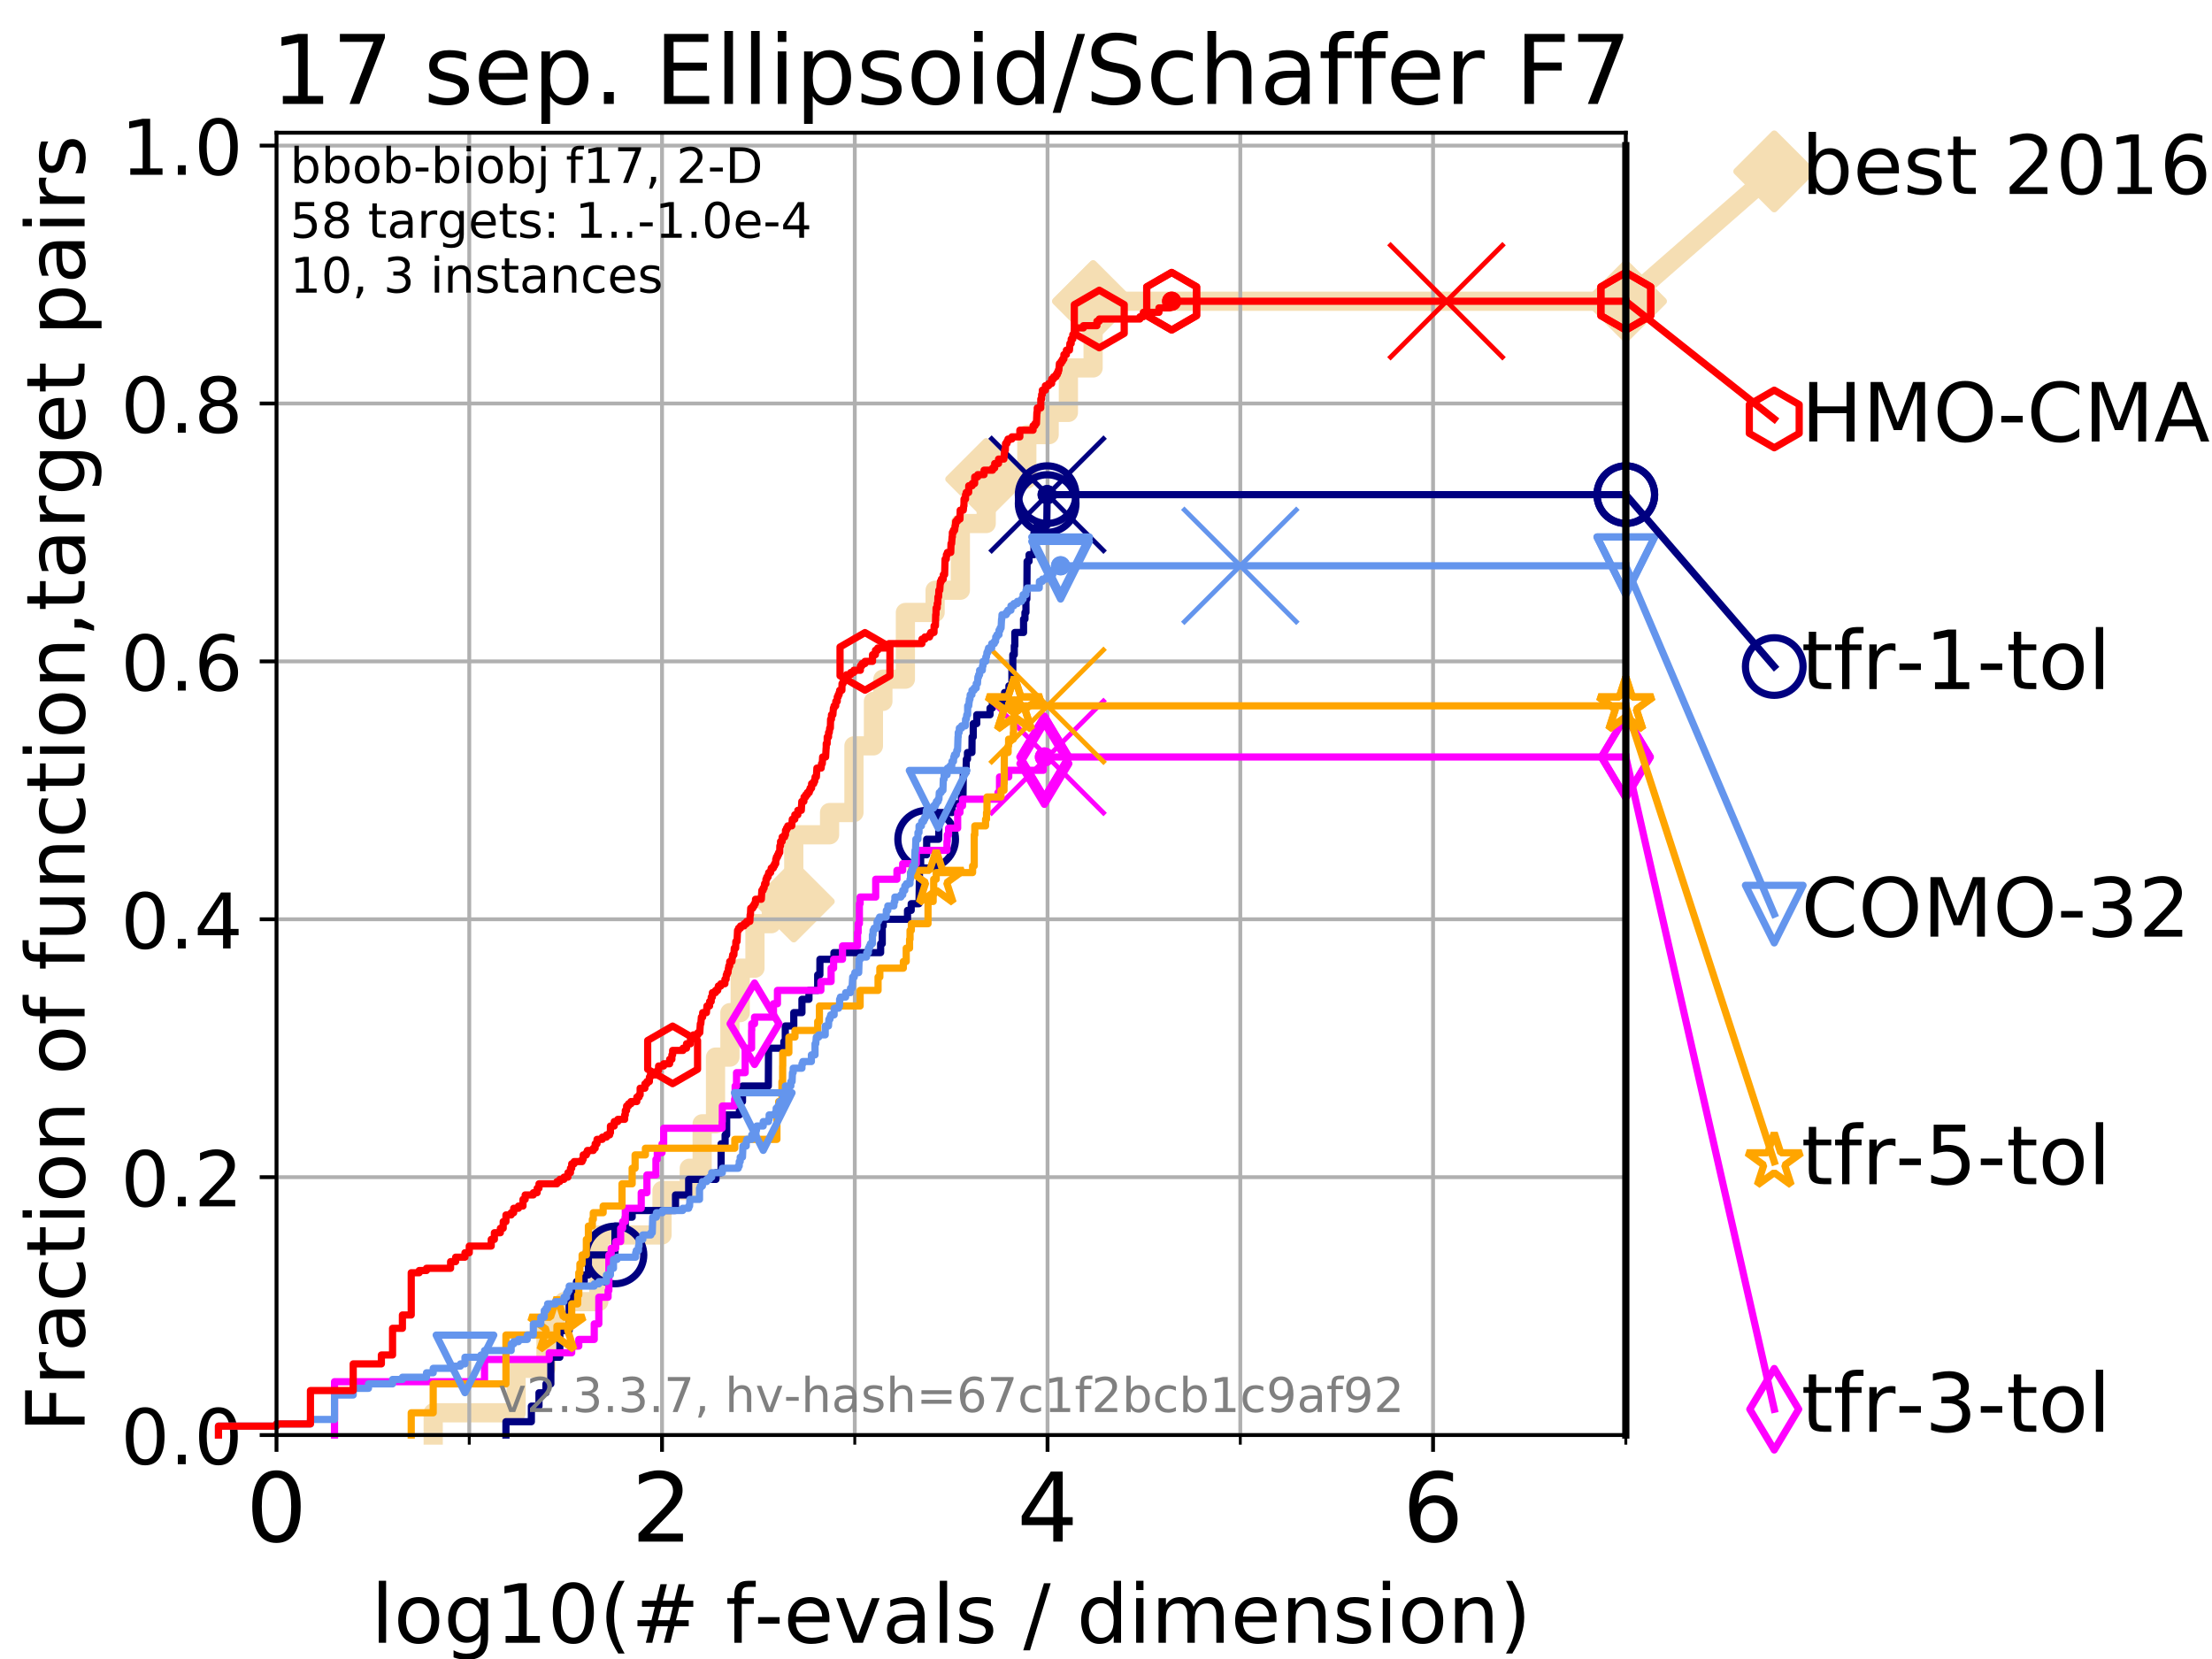 <?xml version="1.0" encoding="utf-8" standalone="no"?>
<!DOCTYPE svg PUBLIC "-//W3C//DTD SVG 1.1//EN"
  "http://www.w3.org/Graphics/SVG/1.1/DTD/svg11.dtd">
<!-- Created with matplotlib (https://matplotlib.org/) -->
<svg height="345.6pt" version="1.1" viewBox="0 0 460.8 345.6" width="460.8pt" xmlns="http://www.w3.org/2000/svg" xmlns:xlink="http://www.w3.org/1999/xlink">
 <defs>
  <style type="text/css">
*{stroke-linecap:butt;stroke-linejoin:round;}
  </style>
 </defs>
 <g id="figure_1">
  <g id="patch_1">
   <path d="M 0 345.6 
L 460.8 345.6 
L 460.8 0 
L 0 0 
z
" style="fill:#ffffff;"/>
  </g>
  <g id="axes_1">
   <g id="patch_2">
    <path d="M 57.6 298.944 
L 338.688 298.944 
L 338.688 27.648 
L 57.6 27.648 
z
" style="fill:#ffffff;"/>
   </g>
   <g id="line2d_1">
    <path d="M 90.243 298.944 
L 90.243 294.313 
L 107.515 294.313 
L 107.515 285.05 
L 113.735 285.05 
L 113.735 275.788 
L 117.486 275.788 
L 117.486 271.157 
L 124.744 271.157 
L 124.744 257.263 
L 137.911 257.263 
L 137.911 248.001 
L 143.591 248.001 
L 143.591 243.37 
L 146.27 243.37 
L 146.27 234.107 
L 149.058 234.107 
L 149.058 220.214 
L 152.053 220.214 
L 152.053 210.951 
L 154.201 210.951 
L 154.201 201.689 
L 157.272 201.689 
L 157.272 192.426 
L 160.68 192.426 
L 160.68 187.795 
L 165.357 187.795 
L 165.357 173.901 
L 172.815 173.901 
L 172.815 169.27 
L 177.891 169.27 
L 177.891 155.377 
L 181.951 155.377 
L 181.951 146.114 
L 183.922 146.114 
L 183.922 141.483 
L 188.61 141.483 
L 188.61 127.589 
L 194.803 127.589 
L 194.803 122.958 
L 200.06 122.958 
L 200.06 109.065 
L 205.444 109.065 
L 205.444 99.802 
L 213.908 99.802 
L 213.908 90.54 
L 218.56 90.54 
L 218.56 85.909 
L 222.566 85.909 
L 222.566 76.646 
L 227.714 76.646 
L 227.714 62.753 
L 338.688 62.753 
" style="fill:none;stroke:#f5deb3;stroke-linecap:square;stroke-width:4;"/>
   </g>
   <g id="line2d_2">
    <defs>
     <path d="M 0 7.778 
L 7.778 0 
L 0 -7.778 
L -7.778 0 
z
" id="m719253b851" style="stroke:#f5deb3;stroke-linejoin:miter;stroke-width:1.5;"/>
    </defs>
    <g>
     <use style="fill:#f5deb3;stroke:#f5deb3;stroke-linejoin:miter;stroke-width:1.5;" x="165.357" xlink:href="#m719253b851" y="187.795"/>
     <use style="fill:#f5deb3;stroke:#f5deb3;stroke-linejoin:miter;stroke-width:1.5;" x="205.444" xlink:href="#m719253b851" y="99.802"/>
     <use style="fill:#f5deb3;stroke:#f5deb3;stroke-linejoin:miter;stroke-width:1.5;" x="227.714" xlink:href="#m719253b851" y="62.753"/>
     <use style="fill:#f5deb3;stroke:#f5deb3;stroke-linejoin:miter;stroke-width:1.5;" x="227.714" xlink:href="#m719253b851" y="62.753"/>
     <use style="fill:#f5deb3;stroke:#f5deb3;stroke-linejoin:miter;stroke-width:1.5;" x="338.688" xlink:href="#m719253b851" y="62.753"/>
    </g>
   </g>
   <g id="line2d_3">
    <path style="fill:none;stroke:#f5deb3;stroke-linecap:square;stroke-width:4;"/>
    <g/>
   </g>
   <g id="line2d_4">
    <path d="M 338.688 62.753 
L 369.608 35.706 
" style="fill:none;stroke:#f5deb3;stroke-linecap:square;stroke-width:4;"/>
    <g>
     <use style="fill:#f5deb3;stroke:#f5deb3;stroke-linejoin:miter;stroke-width:1.5;" x="338.688" xlink:href="#m719253b851" y="62.753"/>
     <use style="fill:#f5deb3;stroke:#f5deb3;stroke-linejoin:miter;stroke-width:1.5;" x="369.608" xlink:href="#m719253b851" y="35.706"/>
    </g>
   </g>
   <g id="matplotlib.axis_1">
    <g id="xtick_1">
     <g id="line2d_5">
      <path clip-path="url(#p0bb35cb65b)" d="M 57.6 298.944 
L 57.6 27.648 
" style="fill:none;stroke:#b0b0b0;stroke-linecap:square;stroke-width:0.8;"/>
     </g>
     <g id="line2d_6">
      <defs>
       <path d="M 0 0 
L 0 3.5 
" id="m8ef267a2f8" style="stroke:#000000;stroke-width:0.8;"/>
      </defs>
      <g>
       <use style="stroke:#000000;stroke-width:0.8;" x="57.6" xlink:href="#m8ef267a2f8" y="298.944"/>
      </g>
     </g>
     <g id="text_1">
      <!-- 0 -->
      <defs>
       <path d="M 31.781 66.406 
Q 24.172 66.406 20.328 58.906 
Q 16.5 51.422 16.5 36.375 
Q 16.5 21.391 20.328 13.891 
Q 24.172 6.391 31.781 6.391 
Q 39.453 6.391 43.281 13.891 
Q 47.125 21.391 47.125 36.375 
Q 47.125 51.422 43.281 58.906 
Q 39.453 66.406 31.781 66.406 
z
M 31.781 74.219 
Q 44.047 74.219 50.516 64.516 
Q 56.984 54.828 56.984 36.375 
Q 56.984 17.969 50.516 8.266 
Q 44.047 -1.422 31.781 -1.422 
Q 19.531 -1.422 13.062 8.266 
Q 6.594 17.969 6.594 36.375 
Q 6.594 54.828 13.062 64.516 
Q 19.531 74.219 31.781 74.219 
z
" id="DejaVuSans-48"/>
      </defs>
      <g transform="translate(51.237 321.141)scale(0.2 -0.2)">
       <use xlink:href="#DejaVuSans-48"/>
      </g>
     </g>
    </g>
    <g id="xtick_2">
     <g id="line2d_7">
      <path clip-path="url(#p0bb35cb65b)" d="M 137.911 298.944 
L 137.911 27.648 
" style="fill:none;stroke:#b0b0b0;stroke-linecap:square;stroke-width:0.8;"/>
     </g>
     <g id="line2d_8">
      <g>
       <use style="stroke:#000000;stroke-width:0.8;" x="137.911" xlink:href="#m8ef267a2f8" y="298.944"/>
      </g>
     </g>
     <g id="text_2">
      <!-- 2 -->
      <defs>
       <path d="M 19.188 8.297 
L 53.609 8.297 
L 53.609 0 
L 7.328 0 
L 7.328 8.297 
Q 12.938 14.109 22.625 23.891 
Q 32.328 33.688 34.812 36.531 
Q 39.547 41.844 41.422 45.531 
Q 43.312 49.219 43.312 52.781 
Q 43.312 58.594 39.234 62.25 
Q 35.156 65.922 28.609 65.922 
Q 23.969 65.922 18.812 64.312 
Q 13.672 62.703 7.812 59.422 
L 7.812 69.391 
Q 13.766 71.781 18.938 73 
Q 24.125 74.219 28.422 74.219 
Q 39.75 74.219 46.484 68.547 
Q 53.219 62.891 53.219 53.422 
Q 53.219 48.922 51.531 44.891 
Q 49.859 40.875 45.406 35.406 
Q 44.188 33.984 37.641 27.219 
Q 31.109 20.453 19.188 8.297 
z
" id="DejaVuSans-50"/>
      </defs>
      <g transform="translate(131.548 321.141)scale(0.2 -0.2)">
       <use xlink:href="#DejaVuSans-50"/>
      </g>
     </g>
    </g>
    <g id="xtick_3">
     <g id="line2d_9">
      <path clip-path="url(#p0bb35cb65b)" d="M 218.222 298.944 
L 218.222 27.648 
" style="fill:none;stroke:#b0b0b0;stroke-linecap:square;stroke-width:0.8;"/>
     </g>
     <g id="line2d_10">
      <g>
       <use style="stroke:#000000;stroke-width:0.8;" x="218.222" xlink:href="#m8ef267a2f8" y="298.944"/>
      </g>
     </g>
     <g id="text_3">
      <!-- 4 -->
      <defs>
       <path d="M 37.797 64.312 
L 12.891 25.391 
L 37.797 25.391 
z
M 35.203 72.906 
L 47.609 72.906 
L 47.609 25.391 
L 58.016 25.391 
L 58.016 17.188 
L 47.609 17.188 
L 47.609 0 
L 37.797 0 
L 37.797 17.188 
L 4.891 17.188 
L 4.891 26.703 
z
" id="DejaVuSans-52"/>
      </defs>
      <g transform="translate(211.859 321.141)scale(0.2 -0.2)">
       <use xlink:href="#DejaVuSans-52"/>
      </g>
     </g>
    </g>
    <g id="xtick_4">
     <g id="line2d_11">
      <path clip-path="url(#p0bb35cb65b)" d="M 298.533 298.944 
L 298.533 27.648 
" style="fill:none;stroke:#b0b0b0;stroke-linecap:square;stroke-width:0.8;"/>
     </g>
     <g id="line2d_12">
      <g>
       <use style="stroke:#000000;stroke-width:0.8;" x="298.533" xlink:href="#m8ef267a2f8" y="298.944"/>
      </g>
     </g>
     <g id="text_4">
      <!-- 6 -->
      <defs>
       <path d="M 33.016 40.375 
Q 26.375 40.375 22.484 35.828 
Q 18.609 31.297 18.609 23.391 
Q 18.609 15.531 22.484 10.953 
Q 26.375 6.391 33.016 6.391 
Q 39.656 6.391 43.531 10.953 
Q 47.406 15.531 47.406 23.391 
Q 47.406 31.297 43.531 35.828 
Q 39.656 40.375 33.016 40.375 
z
M 52.594 71.297 
L 52.594 62.312 
Q 48.875 64.062 45.094 64.984 
Q 41.312 65.922 37.594 65.922 
Q 27.828 65.922 22.672 59.328 
Q 17.531 52.734 16.797 39.406 
Q 19.672 43.656 24.016 45.922 
Q 28.375 48.188 33.594 48.188 
Q 44.578 48.188 50.953 41.516 
Q 57.328 34.859 57.328 23.391 
Q 57.328 12.156 50.688 5.359 
Q 44.047 -1.422 33.016 -1.422 
Q 20.359 -1.422 13.672 8.266 
Q 6.984 17.969 6.984 36.375 
Q 6.984 53.656 15.188 63.938 
Q 23.391 74.219 37.203 74.219 
Q 40.922 74.219 44.703 73.484 
Q 48.484 72.75 52.594 71.297 
z
" id="DejaVuSans-54"/>
      </defs>
      <g transform="translate(292.17 321.141)scale(0.2 -0.2)">
       <use xlink:href="#DejaVuSans-54"/>
      </g>
     </g>
    </g>
    <g id="xtick_5">
     <g id="line2d_13">
      <path clip-path="url(#p0bb35cb65b)" d="M 97.755 298.944 
L 97.755 27.648 
" style="fill:none;stroke:#b0b0b0;stroke-linecap:square;stroke-width:0.8;"/>
     </g>
     <g id="line2d_14">
      <defs>
       <path d="M 0 0 
L 0 2 
" id="m8665426622" style="stroke:#000000;stroke-width:0.6;"/>
      </defs>
      <g>
       <use style="stroke:#000000;stroke-width:0.6;" x="97.755" xlink:href="#m8665426622" y="298.944"/>
      </g>
     </g>
    </g>
    <g id="xtick_6">
     <g id="line2d_15">
      <path clip-path="url(#p0bb35cb65b)" d="M 178.066 298.944 
L 178.066 27.648 
" style="fill:none;stroke:#b0b0b0;stroke-linecap:square;stroke-width:0.8;"/>
     </g>
     <g id="line2d_16">
      <g>
       <use style="stroke:#000000;stroke-width:0.6;" x="178.066" xlink:href="#m8665426622" y="298.944"/>
      </g>
     </g>
    </g>
    <g id="xtick_7">
     <g id="line2d_17">
      <path clip-path="url(#p0bb35cb65b)" d="M 258.377 298.944 
L 258.377 27.648 
" style="fill:none;stroke:#b0b0b0;stroke-linecap:square;stroke-width:0.8;"/>
     </g>
     <g id="line2d_18">
      <g>
       <use style="stroke:#000000;stroke-width:0.6;" x="258.377" xlink:href="#m8665426622" y="298.944"/>
      </g>
     </g>
    </g>
    <g id="xtick_8">
     <g id="line2d_19">
      <path clip-path="url(#p0bb35cb65b)" d="M 338.688 298.944 
L 338.688 27.648 
" style="fill:none;stroke:#b0b0b0;stroke-linecap:square;stroke-width:0.8;"/>
     </g>
     <g id="line2d_20">
      <g>
       <use style="stroke:#000000;stroke-width:0.6;" x="338.688" xlink:href="#m8665426622" y="298.944"/>
      </g>
     </g>
    </g>
    <g id="text_5">
     <!-- log10(# f-evals / dimension) -->
     <defs>
      <path d="M 9.422 75.984 
L 18.406 75.984 
L 18.406 0 
L 9.422 0 
z
" id="DejaVuSans-108"/>
      <path d="M 30.609 48.391 
Q 23.391 48.391 19.188 42.75 
Q 14.984 37.109 14.984 27.297 
Q 14.984 17.484 19.156 11.844 
Q 23.344 6.203 30.609 6.203 
Q 37.797 6.203 41.984 11.859 
Q 46.188 17.531 46.188 27.297 
Q 46.188 37.016 41.984 42.703 
Q 37.797 48.391 30.609 48.391 
z
M 30.609 56 
Q 42.328 56 49.016 48.375 
Q 55.719 40.766 55.719 27.297 
Q 55.719 13.875 49.016 6.219 
Q 42.328 -1.422 30.609 -1.422 
Q 18.844 -1.422 12.172 6.219 
Q 5.516 13.875 5.516 27.297 
Q 5.516 40.766 12.172 48.375 
Q 18.844 56 30.609 56 
z
" id="DejaVuSans-111"/>
      <path d="M 45.406 27.984 
Q 45.406 37.75 41.375 43.109 
Q 37.359 48.484 30.078 48.484 
Q 22.859 48.484 18.828 43.109 
Q 14.797 37.75 14.797 27.984 
Q 14.797 18.266 18.828 12.891 
Q 22.859 7.516 30.078 7.516 
Q 37.359 7.516 41.375 12.891 
Q 45.406 18.266 45.406 27.984 
z
M 54.391 6.781 
Q 54.391 -7.172 48.188 -13.984 
Q 42 -20.797 29.203 -20.797 
Q 24.469 -20.797 20.266 -20.094 
Q 16.062 -19.391 12.109 -17.922 
L 12.109 -9.188 
Q 16.062 -11.328 19.922 -12.344 
Q 23.781 -13.375 27.781 -13.375 
Q 36.625 -13.375 41.016 -8.766 
Q 45.406 -4.156 45.406 5.172 
L 45.406 9.625 
Q 42.625 4.781 38.281 2.391 
Q 33.938 0 27.875 0 
Q 17.828 0 11.672 7.656 
Q 5.516 15.328 5.516 27.984 
Q 5.516 40.672 11.672 48.328 
Q 17.828 56 27.875 56 
Q 33.938 56 38.281 53.609 
Q 42.625 51.219 45.406 46.391 
L 45.406 54.688 
L 54.391 54.688 
z
" id="DejaVuSans-103"/>
      <path d="M 12.406 8.297 
L 28.516 8.297 
L 28.516 63.922 
L 10.984 60.406 
L 10.984 69.391 
L 28.422 72.906 
L 38.281 72.906 
L 38.281 8.297 
L 54.391 8.297 
L 54.391 0 
L 12.406 0 
z
" id="DejaVuSans-49"/>
      <path d="M 31 75.875 
Q 24.469 64.656 21.281 53.656 
Q 18.109 42.672 18.109 31.391 
Q 18.109 20.125 21.312 9.062 
Q 24.516 -2 31 -13.188 
L 23.188 -13.188 
Q 15.875 -1.703 12.234 9.375 
Q 8.594 20.453 8.594 31.391 
Q 8.594 42.281 12.203 53.312 
Q 15.828 64.359 23.188 75.875 
z
" id="DejaVuSans-40"/>
      <path d="M 51.125 44 
L 36.922 44 
L 32.812 27.688 
L 47.125 27.688 
z
M 43.797 71.781 
L 38.719 51.516 
L 52.984 51.516 
L 58.109 71.781 
L 65.922 71.781 
L 60.891 51.516 
L 76.125 51.516 
L 76.125 44 
L 58.984 44 
L 54.984 27.688 
L 70.516 27.688 
L 70.516 20.219 
L 53.078 20.219 
L 48 0 
L 40.188 0 
L 45.219 20.219 
L 30.906 20.219 
L 25.875 0 
L 18.016 0 
L 23.094 20.219 
L 7.719 20.219 
L 7.719 27.688 
L 24.906 27.688 
L 29 44 
L 13.281 44 
L 13.281 51.516 
L 30.906 51.516 
L 35.891 71.781 
z
" id="DejaVuSans-35"/>
      <path id="DejaVuSans-32"/>
      <path d="M 37.109 75.984 
L 37.109 68.5 
L 28.516 68.5 
Q 23.688 68.5 21.797 66.547 
Q 19.922 64.594 19.922 59.516 
L 19.922 54.688 
L 34.719 54.688 
L 34.719 47.703 
L 19.922 47.703 
L 19.922 0 
L 10.891 0 
L 10.891 47.703 
L 2.297 47.703 
L 2.297 54.688 
L 10.891 54.688 
L 10.891 58.5 
Q 10.891 67.625 15.141 71.797 
Q 19.391 75.984 28.609 75.984 
z
" id="DejaVuSans-102"/>
      <path d="M 4.891 31.391 
L 31.203 31.391 
L 31.203 23.391 
L 4.891 23.391 
z
" id="DejaVuSans-45"/>
      <path d="M 56.203 29.594 
L 56.203 25.203 
L 14.891 25.203 
Q 15.484 15.922 20.484 11.062 
Q 25.484 6.203 34.422 6.203 
Q 39.594 6.203 44.453 7.469 
Q 49.312 8.734 54.109 11.281 
L 54.109 2.781 
Q 49.266 0.734 44.188 -0.344 
Q 39.109 -1.422 33.891 -1.422 
Q 20.797 -1.422 13.156 6.188 
Q 5.516 13.812 5.516 26.812 
Q 5.516 40.234 12.766 48.109 
Q 20.016 56 32.328 56 
Q 43.359 56 49.781 48.891 
Q 56.203 41.797 56.203 29.594 
z
M 47.219 32.234 
Q 47.125 39.594 43.094 43.984 
Q 39.062 48.391 32.422 48.391 
Q 24.906 48.391 20.391 44.141 
Q 15.875 39.891 15.188 32.172 
z
" id="DejaVuSans-101"/>
      <path d="M 2.984 54.688 
L 12.5 54.688 
L 29.594 8.797 
L 46.688 54.688 
L 56.203 54.688 
L 35.688 0 
L 23.484 0 
z
" id="DejaVuSans-118"/>
      <path d="M 34.281 27.484 
Q 23.391 27.484 19.188 25 
Q 14.984 22.516 14.984 16.5 
Q 14.984 11.719 18.141 8.906 
Q 21.297 6.109 26.703 6.109 
Q 34.188 6.109 38.703 11.406 
Q 43.219 16.703 43.219 25.484 
L 43.219 27.484 
z
M 52.203 31.203 
L 52.203 0 
L 43.219 0 
L 43.219 8.297 
Q 40.141 3.328 35.547 0.953 
Q 30.953 -1.422 24.312 -1.422 
Q 15.922 -1.422 10.953 3.297 
Q 6 8.016 6 15.922 
Q 6 25.141 12.172 29.828 
Q 18.359 34.516 30.609 34.516 
L 43.219 34.516 
L 43.219 35.406 
Q 43.219 41.609 39.141 45 
Q 35.062 48.391 27.688 48.391 
Q 23 48.391 18.547 47.266 
Q 14.109 46.141 10.016 43.891 
L 10.016 52.203 
Q 14.938 54.109 19.578 55.047 
Q 24.219 56 28.609 56 
Q 40.484 56 46.344 49.844 
Q 52.203 43.703 52.203 31.203 
z
" id="DejaVuSans-97"/>
      <path d="M 44.281 53.078 
L 44.281 44.578 
Q 40.484 46.531 36.375 47.5 
Q 32.281 48.484 27.875 48.484 
Q 21.188 48.484 17.844 46.438 
Q 14.5 44.391 14.5 40.281 
Q 14.5 37.156 16.891 35.375 
Q 19.281 33.594 26.516 31.984 
L 29.594 31.297 
Q 39.156 29.25 43.188 25.516 
Q 47.219 21.781 47.219 15.094 
Q 47.219 7.469 41.188 3.016 
Q 35.156 -1.422 24.609 -1.422 
Q 20.219 -1.422 15.453 -0.562 
Q 10.688 0.297 5.422 2 
L 5.422 11.281 
Q 10.406 8.688 15.234 7.391 
Q 20.062 6.109 24.812 6.109 
Q 31.156 6.109 34.562 8.281 
Q 37.984 10.453 37.984 14.406 
Q 37.984 18.062 35.516 20.016 
Q 33.062 21.969 24.703 23.781 
L 21.578 24.516 
Q 13.234 26.266 9.516 29.906 
Q 5.812 33.547 5.812 39.891 
Q 5.812 47.609 11.281 51.797 
Q 16.75 56 26.812 56 
Q 31.781 56 36.172 55.266 
Q 40.578 54.547 44.281 53.078 
z
" id="DejaVuSans-115"/>
      <path d="M 25.391 72.906 
L 33.688 72.906 
L 8.297 -9.281 
L 0 -9.281 
z
" id="DejaVuSans-47"/>
      <path d="M 45.406 46.391 
L 45.406 75.984 
L 54.391 75.984 
L 54.391 0 
L 45.406 0 
L 45.406 8.203 
Q 42.578 3.328 38.25 0.953 
Q 33.938 -1.422 27.875 -1.422 
Q 17.969 -1.422 11.734 6.484 
Q 5.516 14.406 5.516 27.297 
Q 5.516 40.188 11.734 48.094 
Q 17.969 56 27.875 56 
Q 33.938 56 38.25 53.625 
Q 42.578 51.266 45.406 46.391 
z
M 14.797 27.297 
Q 14.797 17.391 18.875 11.75 
Q 22.953 6.109 30.078 6.109 
Q 37.203 6.109 41.297 11.75 
Q 45.406 17.391 45.406 27.297 
Q 45.406 37.203 41.297 42.844 
Q 37.203 48.484 30.078 48.484 
Q 22.953 48.484 18.875 42.844 
Q 14.797 37.203 14.797 27.297 
z
" id="DejaVuSans-100"/>
      <path d="M 9.422 54.688 
L 18.406 54.688 
L 18.406 0 
L 9.422 0 
z
M 9.422 75.984 
L 18.406 75.984 
L 18.406 64.594 
L 9.422 64.594 
z
" id="DejaVuSans-105"/>
      <path d="M 52 44.188 
Q 55.375 50.25 60.062 53.125 
Q 64.75 56 71.094 56 
Q 79.641 56 84.281 50.016 
Q 88.922 44.047 88.922 33.016 
L 88.922 0 
L 79.891 0 
L 79.891 32.719 
Q 79.891 40.578 77.094 44.375 
Q 74.312 48.188 68.609 48.188 
Q 61.625 48.188 57.562 43.547 
Q 53.516 38.922 53.516 30.906 
L 53.516 0 
L 44.484 0 
L 44.484 32.719 
Q 44.484 40.625 41.703 44.406 
Q 38.922 48.188 33.109 48.188 
Q 26.219 48.188 22.156 43.531 
Q 18.109 38.875 18.109 30.906 
L 18.109 0 
L 9.078 0 
L 9.078 54.688 
L 18.109 54.688 
L 18.109 46.188 
Q 21.188 51.219 25.484 53.609 
Q 29.781 56 35.688 56 
Q 41.656 56 45.828 52.969 
Q 50 49.953 52 44.188 
z
" id="DejaVuSans-109"/>
      <path d="M 54.891 33.016 
L 54.891 0 
L 45.906 0 
L 45.906 32.719 
Q 45.906 40.484 42.875 44.328 
Q 39.844 48.188 33.797 48.188 
Q 26.516 48.188 22.312 43.547 
Q 18.109 38.922 18.109 30.906 
L 18.109 0 
L 9.078 0 
L 9.078 54.688 
L 18.109 54.688 
L 18.109 46.188 
Q 21.344 51.125 25.703 53.562 
Q 30.078 56 35.797 56 
Q 45.219 56 50.047 50.172 
Q 54.891 44.344 54.891 33.016 
z
" id="DejaVuSans-110"/>
      <path d="M 8.016 75.875 
L 15.828 75.875 
Q 23.141 64.359 26.781 53.312 
Q 30.422 42.281 30.422 31.391 
Q 30.422 20.453 26.781 9.375 
Q 23.141 -1.703 15.828 -13.188 
L 8.016 -13.188 
Q 14.5 -2 17.703 9.062 
Q 20.906 20.125 20.906 31.391 
Q 20.906 42.672 17.703 53.656 
Q 14.5 64.656 8.016 75.875 
z
" id="DejaVuSans-41"/>
     </defs>
     <g transform="translate(77.303 342.218)scale(0.17 -0.17)">
      <use xlink:href="#DejaVuSans-108"/>
      <use x="27.783" xlink:href="#DejaVuSans-111"/>
      <use x="88.965" xlink:href="#DejaVuSans-103"/>
      <use x="152.441" xlink:href="#DejaVuSans-49"/>
      <use x="216.064" xlink:href="#DejaVuSans-48"/>
      <use x="279.688" xlink:href="#DejaVuSans-40"/>
      <use x="318.701" xlink:href="#DejaVuSans-35"/>
      <use x="402.49" xlink:href="#DejaVuSans-32"/>
      <use x="434.277" xlink:href="#DejaVuSans-102"/>
      <use x="469.404" xlink:href="#DejaVuSans-45"/>
      <use x="505.488" xlink:href="#DejaVuSans-101"/>
      <use x="567.012" xlink:href="#DejaVuSans-118"/>
      <use x="626.191" xlink:href="#DejaVuSans-97"/>
      <use x="687.471" xlink:href="#DejaVuSans-108"/>
      <use x="715.254" xlink:href="#DejaVuSans-115"/>
      <use x="767.354" xlink:href="#DejaVuSans-32"/>
      <use x="799.141" xlink:href="#DejaVuSans-47"/>
      <use x="832.832" xlink:href="#DejaVuSans-32"/>
      <use x="864.619" xlink:href="#DejaVuSans-100"/>
      <use x="928.096" xlink:href="#DejaVuSans-105"/>
      <use x="955.879" xlink:href="#DejaVuSans-109"/>
      <use x="1053.291" xlink:href="#DejaVuSans-101"/>
      <use x="1114.814" xlink:href="#DejaVuSans-110"/>
      <use x="1178.193" xlink:href="#DejaVuSans-115"/>
      <use x="1230.293" xlink:href="#DejaVuSans-105"/>
      <use x="1258.076" xlink:href="#DejaVuSans-111"/>
      <use x="1319.258" xlink:href="#DejaVuSans-110"/>
      <use x="1382.637" xlink:href="#DejaVuSans-41"/>
     </g>
    </g>
   </g>
   <g id="matplotlib.axis_2">
    <g id="ytick_1">
     <g id="line2d_21">
      <path clip-path="url(#p0bb35cb65b)" d="M 57.6 298.944 
L 338.688 298.944 
" style="fill:none;stroke:#b0b0b0;stroke-linecap:square;stroke-width:0.8;"/>
     </g>
     <g id="line2d_22">
      <defs>
       <path d="M 0 0 
L -3.5 0 
" id="mcf9b72a199" style="stroke:#000000;stroke-width:0.8;"/>
      </defs>
      <g>
       <use style="stroke:#000000;stroke-width:0.8;" x="57.6" xlink:href="#mcf9b72a199" y="298.944"/>
      </g>
     </g>
     <g id="text_6">
      <!-- 0.0 -->
      <defs>
       <path d="M 10.688 12.406 
L 21 12.406 
L 21 0 
L 10.688 0 
z
" id="DejaVuSans-46"/>
      </defs>
      <g transform="translate(25.155 305.023)scale(0.16 -0.16)">
       <use xlink:href="#DejaVuSans-48"/>
       <use x="63.623" xlink:href="#DejaVuSans-46"/>
       <use x="95.41" xlink:href="#DejaVuSans-48"/>
      </g>
     </g>
    </g>
    <g id="ytick_2">
     <g id="line2d_23">
      <path clip-path="url(#p0bb35cb65b)" d="M 57.6 245.222 
L 338.688 245.222 
" style="fill:none;stroke:#b0b0b0;stroke-linecap:square;stroke-width:0.8;"/>
     </g>
     <g id="line2d_24">
      <g>
       <use style="stroke:#000000;stroke-width:0.8;" x="57.6" xlink:href="#mcf9b72a199" y="245.222"/>
      </g>
     </g>
     <g id="text_7">
      <!-- 0.2 -->
      <g transform="translate(25.155 251.301)scale(0.16 -0.16)">
       <use xlink:href="#DejaVuSans-48"/>
       <use x="63.623" xlink:href="#DejaVuSans-46"/>
       <use x="95.41" xlink:href="#DejaVuSans-50"/>
      </g>
     </g>
    </g>
    <g id="ytick_3">
     <g id="line2d_25">
      <path clip-path="url(#p0bb35cb65b)" d="M 57.6 191.5 
L 338.688 191.5 
" style="fill:none;stroke:#b0b0b0;stroke-linecap:square;stroke-width:0.8;"/>
     </g>
     <g id="line2d_26">
      <g>
       <use style="stroke:#000000;stroke-width:0.8;" x="57.6" xlink:href="#mcf9b72a199" y="191.5"/>
      </g>
     </g>
     <g id="text_8">
      <!-- 0.4 -->
      <g transform="translate(25.155 197.579)scale(0.16 -0.16)">
       <use xlink:href="#DejaVuSans-48"/>
       <use x="63.623" xlink:href="#DejaVuSans-46"/>
       <use x="95.41" xlink:href="#DejaVuSans-52"/>
      </g>
     </g>
    </g>
    <g id="ytick_4">
     <g id="line2d_27">
      <path clip-path="url(#p0bb35cb65b)" d="M 57.6 137.778 
L 338.688 137.778 
" style="fill:none;stroke:#b0b0b0;stroke-linecap:square;stroke-width:0.8;"/>
     </g>
     <g id="line2d_28">
      <g>
       <use style="stroke:#000000;stroke-width:0.8;" x="57.6" xlink:href="#mcf9b72a199" y="137.778"/>
      </g>
     </g>
     <g id="text_9">
      <!-- 0.6 -->
      <g transform="translate(25.155 143.857)scale(0.16 -0.16)">
       <use xlink:href="#DejaVuSans-48"/>
       <use x="63.623" xlink:href="#DejaVuSans-46"/>
       <use x="95.41" xlink:href="#DejaVuSans-54"/>
      </g>
     </g>
    </g>
    <g id="ytick_5">
     <g id="line2d_29">
      <path clip-path="url(#p0bb35cb65b)" d="M 57.6 84.056 
L 338.688 84.056 
" style="fill:none;stroke:#b0b0b0;stroke-linecap:square;stroke-width:0.8;"/>
     </g>
     <g id="line2d_30">
      <g>
       <use style="stroke:#000000;stroke-width:0.8;" x="57.6" xlink:href="#mcf9b72a199" y="84.056"/>
      </g>
     </g>
     <g id="text_10">
      <!-- 0.8 -->
      <defs>
       <path d="M 31.781 34.625 
Q 24.75 34.625 20.719 30.859 
Q 16.703 27.094 16.703 20.516 
Q 16.703 13.922 20.719 10.156 
Q 24.75 6.391 31.781 6.391 
Q 38.812 6.391 42.859 10.172 
Q 46.922 13.969 46.922 20.516 
Q 46.922 27.094 42.891 30.859 
Q 38.875 34.625 31.781 34.625 
z
M 21.922 38.812 
Q 15.578 40.375 12.031 44.719 
Q 8.5 49.078 8.5 55.328 
Q 8.5 64.062 14.719 69.141 
Q 20.953 74.219 31.781 74.219 
Q 42.672 74.219 48.875 69.141 
Q 55.078 64.062 55.078 55.328 
Q 55.078 49.078 51.531 44.719 
Q 48 40.375 41.703 38.812 
Q 48.828 37.156 52.797 32.312 
Q 56.781 27.484 56.781 20.516 
Q 56.781 9.906 50.312 4.234 
Q 43.844 -1.422 31.781 -1.422 
Q 19.734 -1.422 13.25 4.234 
Q 6.781 9.906 6.781 20.516 
Q 6.781 27.484 10.781 32.312 
Q 14.797 37.156 21.922 38.812 
z
M 18.312 54.391 
Q 18.312 48.734 21.844 45.562 
Q 25.391 42.391 31.781 42.391 
Q 38.141 42.391 41.719 45.562 
Q 45.312 48.734 45.312 54.391 
Q 45.312 60.062 41.719 63.234 
Q 38.141 66.406 31.781 66.406 
Q 25.391 66.406 21.844 63.234 
Q 18.312 60.062 18.312 54.391 
z
" id="DejaVuSans-56"/>
      </defs>
      <g transform="translate(25.155 90.135)scale(0.16 -0.16)">
       <use xlink:href="#DejaVuSans-48"/>
       <use x="63.623" xlink:href="#DejaVuSans-46"/>
       <use x="95.41" xlink:href="#DejaVuSans-56"/>
      </g>
     </g>
    </g>
    <g id="ytick_6">
     <g id="line2d_31">
      <path clip-path="url(#p0bb35cb65b)" d="M 57.6 30.334 
L 338.688 30.334 
" style="fill:none;stroke:#b0b0b0;stroke-linecap:square;stroke-width:0.8;"/>
     </g>
     <g id="line2d_32">
      <g>
       <use style="stroke:#000000;stroke-width:0.8;" x="57.6" xlink:href="#mcf9b72a199" y="30.334"/>
      </g>
     </g>
     <g id="text_11">
      <!-- 1.0 -->
      <g transform="translate(25.155 36.413)scale(0.16 -0.16)">
       <use xlink:href="#DejaVuSans-49"/>
       <use x="63.623" xlink:href="#DejaVuSans-46"/>
       <use x="95.41" xlink:href="#DejaVuSans-48"/>
      </g>
     </g>
    </g>
    <g id="text_12">
     <!-- Fraction of function,target pairs -->
     <defs>
      <path d="M 9.812 72.906 
L 51.703 72.906 
L 51.703 64.594 
L 19.672 64.594 
L 19.672 43.109 
L 48.578 43.109 
L 48.578 34.812 
L 19.672 34.812 
L 19.672 0 
L 9.812 0 
z
" id="DejaVuSans-70"/>
      <path d="M 41.109 46.297 
Q 39.594 47.172 37.812 47.578 
Q 36.031 48 33.891 48 
Q 26.266 48 22.188 43.047 
Q 18.109 38.094 18.109 28.812 
L 18.109 0 
L 9.078 0 
L 9.078 54.688 
L 18.109 54.688 
L 18.109 46.188 
Q 20.953 51.172 25.484 53.578 
Q 30.031 56 36.531 56 
Q 37.453 56 38.578 55.875 
Q 39.703 55.766 41.062 55.516 
z
" id="DejaVuSans-114"/>
      <path d="M 48.781 52.594 
L 48.781 44.188 
Q 44.969 46.297 41.141 47.344 
Q 37.312 48.391 33.406 48.391 
Q 24.656 48.391 19.812 42.844 
Q 14.984 37.312 14.984 27.297 
Q 14.984 17.281 19.812 11.734 
Q 24.656 6.203 33.406 6.203 
Q 37.312 6.203 41.141 7.25 
Q 44.969 8.297 48.781 10.406 
L 48.781 2.094 
Q 45.016 0.344 40.984 -0.531 
Q 36.969 -1.422 32.422 -1.422 
Q 20.062 -1.422 12.781 6.344 
Q 5.516 14.109 5.516 27.297 
Q 5.516 40.672 12.859 48.328 
Q 20.219 56 33.016 56 
Q 37.156 56 41.109 55.141 
Q 45.062 54.297 48.781 52.594 
z
" id="DejaVuSans-99"/>
      <path d="M 18.312 70.219 
L 18.312 54.688 
L 36.812 54.688 
L 36.812 47.703 
L 18.312 47.703 
L 18.312 18.016 
Q 18.312 11.328 20.141 9.422 
Q 21.969 7.516 27.594 7.516 
L 36.812 7.516 
L 36.812 0 
L 27.594 0 
Q 17.188 0 13.234 3.875 
Q 9.281 7.766 9.281 18.016 
L 9.281 47.703 
L 2.688 47.703 
L 2.688 54.688 
L 9.281 54.688 
L 9.281 70.219 
z
" id="DejaVuSans-116"/>
      <path d="M 8.5 21.578 
L 8.5 54.688 
L 17.484 54.688 
L 17.484 21.922 
Q 17.484 14.156 20.5 10.266 
Q 23.531 6.391 29.594 6.391 
Q 36.859 6.391 41.078 11.031 
Q 45.312 15.672 45.312 23.688 
L 45.312 54.688 
L 54.297 54.688 
L 54.297 0 
L 45.312 0 
L 45.312 8.406 
Q 42.047 3.422 37.719 1 
Q 33.406 -1.422 27.688 -1.422 
Q 18.266 -1.422 13.375 4.438 
Q 8.5 10.297 8.5 21.578 
z
M 31.109 56 
z
" id="DejaVuSans-117"/>
      <path d="M 11.719 12.406 
L 22.016 12.406 
L 22.016 4 
L 14.016 -11.625 
L 7.719 -11.625 
L 11.719 4 
z
" id="DejaVuSans-44"/>
      <path d="M 18.109 8.203 
L 18.109 -20.797 
L 9.078 -20.797 
L 9.078 54.688 
L 18.109 54.688 
L 18.109 46.391 
Q 20.953 51.266 25.266 53.625 
Q 29.594 56 35.594 56 
Q 45.562 56 51.781 48.094 
Q 58.016 40.188 58.016 27.297 
Q 58.016 14.406 51.781 6.484 
Q 45.562 -1.422 35.594 -1.422 
Q 29.594 -1.422 25.266 0.953 
Q 20.953 3.328 18.109 8.203 
z
M 48.688 27.297 
Q 48.688 37.203 44.609 42.844 
Q 40.531 48.484 33.406 48.484 
Q 26.266 48.484 22.188 42.844 
Q 18.109 37.203 18.109 27.297 
Q 18.109 17.391 22.188 11.75 
Q 26.266 6.109 33.406 6.109 
Q 40.531 6.109 44.609 11.75 
Q 48.688 17.391 48.688 27.297 
z
" id="DejaVuSans-112"/>
     </defs>
     <g transform="translate(17.62 298.435)rotate(-90)scale(0.17 -0.17)">
      <use xlink:href="#DejaVuSans-70"/>
      <use x="57.41" xlink:href="#DejaVuSans-114"/>
      <use x="98.523" xlink:href="#DejaVuSans-97"/>
      <use x="159.803" xlink:href="#DejaVuSans-99"/>
      <use x="214.783" xlink:href="#DejaVuSans-116"/>
      <use x="253.992" xlink:href="#DejaVuSans-105"/>
      <use x="281.775" xlink:href="#DejaVuSans-111"/>
      <use x="342.957" xlink:href="#DejaVuSans-110"/>
      <use x="406.336" xlink:href="#DejaVuSans-32"/>
      <use x="438.123" xlink:href="#DejaVuSans-111"/>
      <use x="499.305" xlink:href="#DejaVuSans-102"/>
      <use x="534.51" xlink:href="#DejaVuSans-32"/>
      <use x="566.297" xlink:href="#DejaVuSans-102"/>
      <use x="601.502" xlink:href="#DejaVuSans-117"/>
      <use x="664.881" xlink:href="#DejaVuSans-110"/>
      <use x="728.26" xlink:href="#DejaVuSans-99"/>
      <use x="783.24" xlink:href="#DejaVuSans-116"/>
      <use x="822.449" xlink:href="#DejaVuSans-105"/>
      <use x="850.232" xlink:href="#DejaVuSans-111"/>
      <use x="911.414" xlink:href="#DejaVuSans-110"/>
      <use x="974.793" xlink:href="#DejaVuSans-44"/>
      <use x="1006.58" xlink:href="#DejaVuSans-116"/>
      <use x="1045.789" xlink:href="#DejaVuSans-97"/>
      <use x="1107.068" xlink:href="#DejaVuSans-114"/>
      <use x="1148.166" xlink:href="#DejaVuSans-103"/>
      <use x="1211.643" xlink:href="#DejaVuSans-101"/>
      <use x="1273.166" xlink:href="#DejaVuSans-116"/>
      <use x="1312.375" xlink:href="#DejaVuSans-32"/>
      <use x="1344.162" xlink:href="#DejaVuSans-112"/>
      <use x="1407.639" xlink:href="#DejaVuSans-97"/>
      <use x="1468.918" xlink:href="#DejaVuSans-105"/>
      <use x="1496.701" xlink:href="#DejaVuSans-114"/>
      <use x="1537.814" xlink:href="#DejaVuSans-115"/>
     </g>
    </g>
   </g>
   <g id="line2d_33">
    <defs>
     <path d="M 0 1.5 
C 0.398 1.5 0.779 1.342 1.061 1.061 
C 1.342 0.779 1.5 0.398 1.5 0 
C 1.5 -0.398 1.342 -0.779 1.061 -1.061 
C 0.779 -1.342 0.398 -1.5 0 -1.5 
C -0.398 -1.5 -0.779 -1.342 -1.061 -1.061 
C -1.342 -0.779 -1.5 -0.398 -1.5 0 
C -1.5 0.398 -1.342 0.779 -1.061 1.061 
C -0.779 1.342 -0.398 1.5 0 1.5 
z
" id="mb446c91c2f" style="stroke:#f5deb3;"/>
    </defs>
    <g>
     <use style="fill:#f5deb3;stroke:#f5deb3;" x="227.714" xlink:href="#mb446c91c2f" y="62.753"/>
     <use style="fill:#f5deb3;stroke:#f5deb3;" x="227.714" xlink:href="#mb446c91c2f" y="62.753"/>
    </g>
   </g>
   <g id="line2d_34">
    <defs>
     <path d="M 0 1.5 
C 0.398 1.5 0.779 1.342 1.061 1.061 
C 1.342 0.779 1.5 0.398 1.5 0 
C 1.5 -0.398 1.342 -0.779 1.061 -1.061 
C 0.779 -1.342 0.398 -1.5 0 -1.5 
C -0.398 -1.5 -0.779 -1.342 -1.061 -1.061 
C -1.342 -0.779 -1.5 -0.398 -1.5 0 
C -1.5 0.398 -1.342 0.779 -1.061 1.061 
C -0.779 1.342 -0.398 1.5 0 1.5 
z
" id="m570632fa29" style="stroke:#000080;"/>
    </defs>
    <g>
     <use style="fill:#000080;stroke:#000080;" x="218.144" xlink:href="#m570632fa29" y="103.044"/>
     <use style="fill:#000080;stroke:#000080;" x="218.144" xlink:href="#m570632fa29" y="103.044"/>
    </g>
   </g>
   <g id="line2d_35">
    <path d="M 105.398 298.944 
L 105.398 296.165 
L 110.694 296.165 
L 110.694 292.923 
L 112.281 292.923 
L 112.281 290.145 
L 113.735 290.145 
L 113.735 288.292 
L 114.751 288.292 
L 114.751 282.735 
L 116.621 282.735 
L 116.621 277.177 
L 118.577 277.177 
L 118.577 271.157 
L 119.352 271.157 
L 119.352 268.378 
L 120.094 268.378 
L 120.094 266.989 
L 121.712 266.989 
L 121.712 265.599 
L 122.573 265.599 
L 122.573 261.431 
L 128.108 261.431 
L 128.108 255.411 
L 130.264 255.411 
L 130.264 253.558 
L 131.691 253.558 
L 131.691 252.169 
L 140.723 252.169 
L 140.723 248.927 
L 143.464 248.927 
L 143.464 245.685 
L 149.15 245.685 
L 149.15 244.296 
L 150.215 244.296 
L 150.215 238.275 
L 151.056 238.275 
L 151.056 236.423 
L 151.381 236.423 
L 151.381 232.255 
L 154.029 232.255 
L 154.029 229.476 
L 154.675 229.476 
L 154.675 226.234 
L 160.055 226.234 
L 160.103 218.361 
L 163.287 218.361 
L 163.287 216.972 
L 163.59 216.972 
L 163.59 213.73 
L 165.357 213.73 
L 165.357 210.951 
L 167.06 210.951 
L 167.06 208.172 
L 168.521 208.172 
L 168.521 206.32 
L 170.338 206.32 
L 170.338 203.078 
L 170.794 203.078 
L 170.807 199.836 
L 173.722 199.836 
L 173.722 198.447 
L 183.454 198.447 
L 183.454 196.594 
L 183.79 196.594 
L 183.79 192.889 
L 183.99 192.889 
L 183.99 191.5 
L 189.052 191.5 
L 189.052 189.648 
L 189.82 189.648 
L 189.82 188.258 
L 191.448 188.258 
L 191.557 180.848 
L 191.789 180.848 
L 191.789 178.07 
L 193.041 178.07 
L 193.041 174.828 
L 195.542 174.828 
L 195.651 169.27 
L 198.34 169.27 
L 198.34 167.418 
L 200.276 167.418 
L 200.276 166.028 
L 200.607 166.028 
L 200.676 160.934 
L 201.237 160.934 
L 201.309 158.155 
L 201.542 158.155 
L 201.542 156.766 
L 202.472 156.766 
L 202.502 153.524 
L 202.745 153.524 
L 202.745 150.745 
L 203.479 150.745 
L 203.479 148.893 
L 206.242 148.893 
L 206.242 147.504 
L 206.732 147.504 
L 206.732 146.114 
L 209.27 146.114 
L 209.27 144.262 
L 210.182 144.262 
L 210.182 142.872 
L 210.801 142.872 
L 210.801 139.631 
L 210.982 139.631 
L 210.985 136.389 
L 211.295 136.389 
L 211.295 134.536 
L 211.407 134.536 
L 211.407 131.757 
L 213.222 131.757 
L 213.222 128.979 
L 213.517 128.979 
L 213.517 127.589 
L 213.725 127.589 
L 213.725 124.811 
L 213.908 124.811 
L 213.962 116.938 
L 214.373 116.938 
L 214.373 115.548 
L 215.403 115.548 
L 215.403 110.917 
L 215.988 110.917 
L 215.988 109.528 
L 218.059 109.528 
L 218.144 103.044 
L 338.688 103.044 
L 338.688 103.044 
" style="fill:none;stroke:#000080;stroke-linecap:square;stroke-width:1.5;"/>
   </g>
   <g id="line2d_36">
    <defs>
     <path d="M 0 6 
C 1.591 6 3.117 5.368 4.243 4.243 
C 5.368 3.117 6 1.591 6 0 
C 6 -1.591 5.368 -3.117 4.243 -4.243 
C 3.117 -5.368 1.591 -6 0 -6 
C -1.591 -6 -3.117 -5.368 -4.243 -4.243 
C -5.368 -3.117 -6 -1.591 -6 0 
C -6 1.591 -5.368 3.117 -4.243 4.243 
C -3.117 5.368 -1.591 6 0 6 
z
" id="m2315d89444" style="stroke:#000080;stroke-width:1.5;"/>
    </defs>
    <g>
     <use style="fill-opacity:0;stroke:#000080;stroke-width:1.5;" x="128.108" xlink:href="#m2315d89444" y="261.431"/>
     <use style="fill-opacity:0;stroke:#000080;stroke-width:1.5;" x="193.041" xlink:href="#m2315d89444" y="174.828"/>
     <use style="fill-opacity:0;stroke:#000080;stroke-width:1.5;" x="218.144" xlink:href="#m2315d89444" y="104.897"/>
     <use style="fill-opacity:0;stroke:#000080;stroke-width:1.5;" x="218.144" xlink:href="#m2315d89444" y="103.044"/>
     <use style="fill-opacity:0;stroke:#000080;stroke-width:1.5;" x="338.688" xlink:href="#m2315d89444" y="103.044"/>
    </g>
   </g>
   <g id="line2d_37">
    <path style="fill:none;stroke:#000080;stroke-linecap:square;stroke-width:1.5;"/>
    <g/>
   </g>
   <g id="line2d_38">
    <path clip-path="url(#p0bb35cb65b)" d="M 218.224 103.044 
" style="fill:none;stroke:#000080;stroke-linecap:square;stroke-width:1.5;"/>
    <defs>
     <path d="M -12 12 
L 12 -12 
M -12 -12 
L 12 12 
" id="mc004f41af6" style="stroke:#000080;"/>
    </defs>
    <g clip-path="url(#p0bb35cb65b)">
     <use style="fill:#000080;stroke:#000080;" x="218.224" xlink:href="#mc004f41af6" y="103.044"/>
    </g>
   </g>
   <g id="line2d_39">
    <defs>
     <path d="M 0 1.5 
C 0.398 1.5 0.779 1.342 1.061 1.061 
C 1.342 0.779 1.5 0.398 1.5 0 
C 1.5 -0.398 1.342 -0.779 1.061 -1.061 
C 0.779 -1.342 0.398 -1.5 0 -1.5 
C -0.398 -1.5 -0.779 -1.342 -1.061 -1.061 
C -1.342 -0.779 -1.5 -0.398 -1.5 0 
C -1.5 0.398 -1.342 0.779 -1.061 1.061 
C -0.779 1.342 -0.398 1.5 0 1.5 
z
" id="m9c4618c4c4" style="stroke:#ff00ff;"/>
    </defs>
    <g>
     <use style="fill:#ff00ff;stroke:#ff00ff;" x="217.571" xlink:href="#m9c4618c4c4" y="157.692"/>
     <use style="fill:#ff00ff;stroke:#ff00ff;" x="217.571" xlink:href="#m9c4618c4c4" y="157.692"/>
    </g>
   </g>
   <g id="line2d_40">
    <path d="M 69.688 298.944 
L 69.688 287.829 
L 100.935 287.829 
L 100.935 283.198 
L 114.419 283.198 
L 114.419 281.809 
L 119.097 281.809 
L 119.097 280.419 
L 120.572 280.419 
L 120.572 279.03 
L 123.791 279.03 
L 123.791 275.788 
L 124.744 275.788 
L 124.744 270.231 
L 126.674 270.231 
L 126.674 268.841 
L 126.839 268.841 
L 126.839 261.431 
L 127.326 261.431 
L 127.326 260.042 
L 128.26 260.042 
L 128.26 258.653 
L 129.291 258.653 
L 129.291 255.874 
L 129.714 255.874 
L 129.714 254.484 
L 130.264 254.484 
L 130.264 251.706 
L 133.578 251.706 
L 133.578 248.464 
L 134.766 248.464 
L 134.766 244.759 
L 136.645 244.759 
L 136.645 241.517 
L 136.924 241.517 
L 136.924 240.128 
L 137.911 240.128 
L 137.911 238.275 
L 138.256 238.275 
L 138.256 235.033 
L 150.429 235.033 
L 150.429 233.644 
L 150.472 233.644 
L 150.472 230.402 
L 153.032 230.402 
L 153.032 229.013 
L 153.142 229.013 
L 153.142 226.234 
L 153.431 226.234 
L 153.431 223.455 
L 155.232 223.455 
L 155.232 218.361 
L 156.569 218.361 
L 156.569 214.656 
L 156.599 214.656 
L 156.599 213.267 
L 157.186 213.267 
L 157.186 211.877 
L 161.123 211.877 
L 161.123 209.099 
L 161.956 209.099 
L 161.956 206.32 
L 171.004 206.32 
L 171.004 204.467 
L 173.131 204.467 
L 173.131 201.689 
L 173.655 201.689 
L 173.655 199.836 
L 175.507 199.836 
L 175.507 197.057 
L 178.641 197.057 
L 178.641 194.279 
L 178.767 194.279 
L 178.767 192.426 
L 179.025 192.426 
L 179.025 188.258 
L 179.181 188.258 
L 179.181 186.869 
L 182.426 186.869 
L 182.426 183.164 
L 186.852 183.164 
L 186.852 181.311 
L 188.039 181.311 
L 188.039 179.922 
L 190.884 179.922 
L 190.884 177.143 
L 197.266 177.143 
L 197.266 175.291 
L 197.341 175.291 
L 197.341 173.901 
L 197.605 173.901 
L 197.605 172.512 
L 199.498 172.512 
L 199.498 169.27 
L 199.978 169.27 
L 199.978 167.881 
L 200.511 167.881 
L 200.511 166.492 
L 207.897 166.492 
L 207.897 165.102 
L 208.219 165.102 
L 208.219 161.86 
L 210.139 161.86 
L 210.139 160.471 
L 217.34 160.471 
L 217.34 159.082 
L 217.571 159.082 
L 217.571 157.692 
L 338.688 157.692 
" style="fill:none;stroke:#ff00ff;stroke-linecap:square;stroke-width:1.5;"/>
   </g>
   <g id="line2d_41">
    <defs>
     <path d="M 0 8.485 
L 5.091 0 
L 0 -8.485 
L -5.091 0 
z
" id="m203ea8df72" style="stroke:#ff00ff;stroke-linejoin:miter;stroke-width:1.5;"/>
    </defs>
    <g>
     <use style="fill-opacity:0;stroke:#ff00ff;stroke-linejoin:miter;stroke-width:1.5;" x="157.186" xlink:href="#m203ea8df72" y="213.267"/>
     <use style="fill-opacity:0;stroke:#ff00ff;stroke-linejoin:miter;stroke-width:1.5;" x="217.571" xlink:href="#m203ea8df72" y="159.082"/>
     <use style="fill-opacity:0;stroke:#ff00ff;stroke-linejoin:miter;stroke-width:1.5;" x="217.571" xlink:href="#m203ea8df72" y="157.692"/>
     <use style="fill-opacity:0;stroke:#ff00ff;stroke-linejoin:miter;stroke-width:1.5;" x="217.571" xlink:href="#m203ea8df72" y="157.692"/>
     <use style="fill-opacity:0;stroke:#ff00ff;stroke-linejoin:miter;stroke-width:1.5;" x="338.688" xlink:href="#m203ea8df72" y="157.692"/>
    </g>
   </g>
   <g id="line2d_42">
    <path style="fill:none;stroke:#ff00ff;stroke-linecap:square;stroke-width:1.5;"/>
    <g/>
   </g>
   <g id="line2d_43">
    <path clip-path="url(#p0bb35cb65b)" d="M 218.224 157.692 
" style="fill:none;stroke:#ff00ff;stroke-linecap:square;stroke-width:1.5;"/>
    <defs>
     <path d="M -12 12 
L 12 -12 
M -12 -12 
L 12 12 
" id="m4a36c04fc2" style="stroke:#ff00ff;"/>
    </defs>
    <g clip-path="url(#p0bb35cb65b)">
     <use style="fill:#ff00ff;stroke:#ff00ff;" x="218.224" xlink:href="#m4a36c04fc2" y="157.692"/>
    </g>
   </g>
   <g id="line2d_44">
    <defs>
     <path d="M 0 1.5 
C 0.398 1.5 0.779 1.342 1.061 1.061 
C 1.342 0.779 1.5 0.398 1.5 0 
C 1.5 -0.398 1.342 -0.779 1.061 -1.061 
C 0.779 -1.342 0.398 -1.5 0 -1.5 
C -0.398 -1.5 -0.779 -1.342 -1.061 -1.061 
C -1.342 -0.779 -1.5 -0.398 -1.5 0 
C -1.5 0.398 -1.342 0.779 -1.061 1.061 
C -0.779 1.342 -0.398 1.5 0 1.5 
z
" id="mee5eb6b681" style="stroke:#ffa500;"/>
    </defs>
    <g>
     <use style="fill:#ffa500;stroke:#ffa500;" x="211.331" xlink:href="#mee5eb6b681" y="147.04"/>
     <use style="fill:#ffa500;stroke:#ffa500;" x="211.331" xlink:href="#mee5eb6b681" y="147.04"/>
    </g>
   </g>
   <g id="line2d_45">
    <path d="M 85.667 298.944 
L 85.667 294.313 
L 90.243 294.313 
L 90.243 288.292 
L 105.398 288.292 
L 105.398 278.104 
L 116.02 278.104 
L 116.02 276.251 
L 118.577 276.251 
L 118.577 274.862 
L 119.097 274.862 
L 119.097 271.62 
L 120.335 271.62 
L 120.335 269.767 
L 120.572 269.767 
L 120.572 265.136 
L 120.806 265.136 
L 120.806 263.284 
L 121.265 263.284 
L 121.265 261.431 
L 122.148 261.431 
L 122.148 258.189 
L 122.573 258.189 
L 122.573 255.411 
L 123.394 255.411 
L 123.394 254.021 
L 123.594 254.021 
L 123.594 252.632 
L 125.648 252.632 
L 125.648 251.243 
L 129.574 251.243 
L 129.574 246.611 
L 131.691 246.611 
L 131.691 243.37 
L 132.303 243.37 
L 132.303 240.591 
L 134.45 240.591 
L 134.45 239.201 
L 153.069 239.201 
L 153.069 237.349 
L 161.845 237.349 
L 161.845 232.255 
L 162.217 232.255 
L 162.217 229.476 
L 162.896 229.476 
L 162.896 225.308 
L 163.041 225.308 
L 163.041 222.066 
L 163.062 222.066 
L 163.062 219.287 
L 164.334 219.287 
L 164.334 216.045 
L 165.608 216.045 
L 165.608 214.656 
L 170.338 214.656 
L 170.338 212.804 
L 170.701 212.804 
L 170.701 209.562 
L 179.181 209.562 
L 179.181 206.32 
L 182.915 206.32 
L 182.915 203.541 
L 183.287 203.541 
L 183.287 201.689 
L 188.181 201.689 
L 188.181 200.299 
L 188.781 200.299 
L 188.781 197.521 
L 189.479 197.521 
L 189.479 195.668 
L 189.578 195.668 
L 189.578 193.816 
L 189.851 193.816 
L 189.851 192.426 
L 193.323 192.426 
L 193.323 187.795 
L 194.394 187.795 
L 194.394 186.406 
L 194.507 186.406 
L 194.507 183.164 
L 195.029 183.164 
L 195.029 181.775 
L 202.609 181.775 
L 202.609 180.385 
L 202.951 180.385 
L 202.951 173.901 
L 203.072 173.901 
L 203.072 172.049 
L 205.312 172.049 
L 205.312 170.66 
L 205.509 170.66 
L 205.509 169.27 
L 205.606 169.27 
L 205.606 166.028 
L 208.526 166.028 
L 208.526 164.639 
L 209.157 164.639 
L 209.157 163.25 
L 209.201 163.25 
L 209.201 160.008 
L 209.21 160.008 
L 209.21 158.155 
L 209.22 158.155 
L 209.22 156.766 
L 210.01 156.766 
L 210.01 155.377 
L 210.11 155.377 
L 210.11 153.987 
L 211.087 153.987 
L 211.087 152.598 
L 211.14 152.598 
L 211.14 149.819 
L 211.308 149.819 
L 211.308 148.43 
L 211.331 148.43 
L 211.331 147.04 
L 338.688 147.04 
" style="fill:none;stroke:#ffa500;stroke-linecap:square;stroke-width:1.5;"/>
   </g>
   <g id="line2d_46">
    <defs>
     <path d="M 0 -6 
L -1.347 -1.854 
L -5.706 -1.854 
L -2.18 0.708 
L -3.527 4.854 
L -0 2.292 
L 3.527 4.854 
L 2.18 0.708 
L 5.706 -1.854 
L 1.347 -1.854 
z
" id="m6b462d7ce4" style="stroke:#ffa500;stroke-linejoin:bevel;stroke-width:1.5;"/>
    </defs>
    <g>
     <use style="fill-opacity:0;stroke:#ffa500;stroke-linejoin:bevel;stroke-width:1.5;" x="116.02" xlink:href="#m6b462d7ce4" y="276.251"/>
     <use style="fill-opacity:0;stroke:#ffa500;stroke-linejoin:bevel;stroke-width:1.5;" x="195.029" xlink:href="#m6b462d7ce4" y="183.164"/>
     <use style="fill-opacity:0;stroke:#ffa500;stroke-linejoin:bevel;stroke-width:1.5;" x="211.331" xlink:href="#m6b462d7ce4" y="147.04"/>
     <use style="fill-opacity:0;stroke:#ffa500;stroke-linejoin:bevel;stroke-width:1.5;" x="211.331" xlink:href="#m6b462d7ce4" y="147.04"/>
     <use style="fill-opacity:0;stroke:#ffa500;stroke-linejoin:bevel;stroke-width:1.5;" x="338.688" xlink:href="#m6b462d7ce4" y="147.04"/>
    </g>
   </g>
   <g id="line2d_47">
    <path style="fill:none;stroke:#ffa500;stroke-linecap:square;stroke-width:1.5;"/>
    <g/>
   </g>
   <g id="line2d_48">
    <path clip-path="url(#p0bb35cb65b)" d="M 218.224 147.04 
" style="fill:none;stroke:#ffa500;stroke-linecap:square;stroke-width:1.5;"/>
    <defs>
     <path d="M -12 12 
L 12 -12 
M -12 -12 
L 12 12 
" id="m28c31ef4ec" style="stroke:#ffa500;"/>
    </defs>
    <g clip-path="url(#p0bb35cb65b)">
     <use style="fill:#ffa500;stroke:#ffa500;" x="218.224" xlink:href="#m28c31ef4ec" y="147.04"/>
    </g>
   </g>
   <g id="line2d_49">
    <defs>
     <path d="M 0 1.5 
C 0.398 1.5 0.779 1.342 1.061 1.061 
C 1.342 0.779 1.5 0.398 1.5 0 
C 1.5 -0.398 1.342 -0.779 1.061 -1.061 
C 0.779 -1.342 0.398 -1.5 0 -1.5 
C -0.398 -1.5 -0.779 -1.342 -1.061 -1.061 
C -1.342 -0.779 -1.5 -0.398 -1.5 0 
C -1.5 0.398 -1.342 0.779 -1.061 1.061 
C -0.779 1.342 -0.398 1.5 0 1.5 
z
" id="m4786f545f4" style="stroke:#6495ed;"/>
    </defs>
    <g>
     <use style="fill:#6495ed;stroke:#6495ed;" x="220.94" xlink:href="#m4786f545f4" y="117.864"/>
     <use style="fill:#6495ed;stroke:#6495ed;" x="220.94" xlink:href="#m4786f545f4" y="117.864"/>
    </g>
   </g>
   <g id="line2d_50">
    <path d="M 45.512 298.944 
L 45.512 297.092 
L 57.6 297.092 
L 57.6 296.628 
L 64.671 296.628 
L 64.671 295.702 
L 69.688 295.702 
L 69.688 290.608 
L 73.579 290.608 
L 73.579 289.218 
L 76.759 289.218 
L 76.759 288.292 
L 81.776 288.292 
L 81.776 287.366 
L 83.83 287.366 
L 83.83 286.903 
L 88.847 286.903 
L 88.847 285.977 
L 90.243 285.977 
L 90.243 285.05 
L 93.864 285.05 
L 93.864 284.587 
L 95.918 284.587 
L 95.918 284.124 
L 96.861 284.124 
L 96.861 282.735 
L 100.193 282.735 
L 100.193 282.272 
L 100.935 282.272 
L 100.935 281.345 
L 106.489 281.345 
L 106.489 279.956 
L 107.009 279.956 
L 107.009 279.493 
L 108.006 279.493 
L 108.006 279.03 
L 109.843 279.03 
L 109.843 278.104 
L 111.105 278.104 
L 111.105 275.788 
L 112.656 275.788 
L 112.656 274.399 
L 113.383 274.399 
L 113.383 273.009 
L 113.735 273.009 
L 113.735 272.546 
L 114.08 272.546 
L 114.08 271.62 
L 115.711 271.62 
L 115.711 271.157 
L 117.486 271.157 
L 117.486 270.231 
L 118.04 270.231 
L 118.04 269.304 
L 118.31 269.304 
L 118.31 268.841 
L 118.577 268.841 
L 118.577 267.915 
L 123.791 267.915 
L 123.791 267.452 
L 124.744 267.452 
L 124.744 266.989 
L 126.338 266.989 
L 126.338 265.599 
L 127.165 265.599 
L 127.165 264.21 
L 127.799 264.21 
L 127.799 262.357 
L 128.561 262.357 
L 128.561 261.894 
L 132.423 261.894 
L 132.423 260.968 
L 132.542 260.968 
L 132.542 260.505 
L 133.01 260.505 
L 133.01 259.579 
L 133.125 259.579 
L 133.125 258.189 
L 133.91 258.189 
L 133.91 257.263 
L 135.582 257.263 
L 135.582 256.8 
L 135.879 256.8 
L 135.976 253.558 
L 136.739 253.558 
L 136.739 252.632 
L 137.998 252.632 
L 137.998 252.169 
L 142.216 252.169 
L 142.216 251.706 
L 143.464 251.706 
L 143.464 251.243 
L 143.654 251.243 
L 143.716 249.853 
L 145.722 249.853 
L 145.722 247.538 
L 145.888 247.538 
L 145.888 247.075 
L 146.324 247.075 
L 146.324 246.148 
L 147.216 246.148 
L 147.216 245.685 
L 147.819 245.685 
L 147.819 245.222 
L 148.258 245.222 
L 148.258 244.296 
L 150.472 244.296 
L 150.472 243.37 
L 153.785 243.37 
L 153.785 242.906 
L 153.995 242.906 
L 153.995 241.98 
L 154.201 241.98 
L 154.201 241.054 
L 154.675 241.054 
L 154.774 238.738 
L 155.457 238.738 
L 155.457 237.812 
L 155.584 237.812 
L 155.584 237.349 
L 156.599 237.349 
L 156.599 236.423 
L 157.472 236.423 
L 157.472 235.496 
L 157.585 235.496 
L 157.642 234.57 
L 158.994 234.57 
L 158.994 233.644 
L 160.103 233.644 
L 160.103 233.181 
L 160.225 233.181 
L 160.225 232.255 
L 161.488 232.255 
L 161.488 231.792 
L 161.69 231.792 
L 161.69 230.865 
L 162.065 230.865 
L 162.065 230.402 
L 162.303 230.402 
L 162.303 229.939 
L 162.432 229.939 
L 162.432 229.476 
L 163.103 229.476 
L 163.124 228.087 
L 163.328 228.087 
L 163.328 227.623 
L 163.61 227.623 
L 163.61 226.234 
L 164.75 226.234 
L 164.75 225.308 
L 165.01 225.308 
L 165.084 223.455 
L 165.23 223.455 
L 165.23 222.529 
L 167.06 222.529 
L 167.06 221.603 
L 167.24 221.603 
L 167.24 221.14 
L 169.027 221.14 
L 169.027 219.75 
L 169.786 219.75 
L 169.786 217.435 
L 169.939 217.435 
L 170.05 216.045 
L 170.554 216.045 
L 170.554 215.582 
L 171.908 215.582 
L 171.908 213.73 
L 172.59 213.73 
L 172.673 212.34 
L 172.898 212.34 
L 172.898 211.877 
L 173.049 211.877 
L 173.049 211.414 
L 173.767 211.414 
L 173.767 210.025 
L 174.711 210.025 
L 174.711 209.562 
L 174.901 209.562 
L 174.901 208.172 
L 175.067 208.172 
L 175.067 207.709 
L 176.161 207.709 
L 176.161 206.783 
L 177.172 206.783 
L 177.172 205.857 
L 177.49 205.857 
L 177.598 204.004 
L 177.625 204.004 
L 177.625 203.541 
L 177.953 203.541 
L 177.953 203.078 
L 178.075 203.078 
L 178.075 202.615 
L 178.884 202.615 
L 178.975 199.836 
L 179.23 199.836 
L 179.23 199.373 
L 180.511 199.373 
L 180.564 198.447 
L 180.901 198.447 
L 180.901 197.521 
L 181.115 197.521 
L 181.115 197.057 
L 181.318 197.057 
L 181.318 196.594 
L 181.733 196.594 
L 181.74 194.742 
L 181.874 194.742 
L 181.874 193.816 
L 182.09 193.816 
L 182.09 193.353 
L 182.702 193.353 
L 182.702 191.963 
L 182.987 191.963 
L 182.987 191.5 
L 183.235 191.5 
L 183.235 191.037 
L 184.612 191.037 
L 184.642 189.648 
L 184.95 189.648 
L 184.95 188.721 
L 186.214 188.721 
L 186.295 187.795 
L 186.42 187.795 
L 186.42 186.869 
L 187.675 186.869 
L 187.675 186.406 
L 188.063 186.406 
L 188.063 185.479 
L 188.486 185.479 
L 188.486 184.553 
L 188.814 184.553 
L 188.814 184.09 
L 189.569 184.09 
L 189.569 183.164 
L 189.681 183.164 
L 189.681 181.775 
L 189.917 181.775 
L 189.917 181.311 
L 190.132 181.311 
L 190.137 180.385 
L 190.508 180.385 
L 190.615 177.143 
L 190.72 177.143 
L 190.788 174.828 
L 191.224 174.828 
L 191.224 173.438 
L 191.448 173.438 
L 191.456 172.049 
L 191.951 172.049 
L 192.017 171.123 
L 192.42 171.123 
L 192.42 170.66 
L 192.648 170.66 
L 192.648 170.196 
L 192.885 170.196 
L 192.982 168.807 
L 193.619 168.807 
L 193.619 168.344 
L 194.47 168.344 
L 194.47 167.881 
L 194.867 167.881 
L 194.867 167.418 
L 195.078 167.418 
L 195.078 166.955 
L 195.43 166.955 
L 195.43 166.492 
L 195.597 166.492 
L 195.67 165.102 
L 196.063 165.102 
L 196.063 164.639 
L 196.434 164.639 
L 196.504 162.323 
L 196.673 162.323 
L 196.673 161.397 
L 197.295 161.397 
L 197.376 160.008 
L 197.918 160.008 
L 197.918 159.545 
L 198.272 159.545 
L 198.315 158.618 
L 198.627 158.618 
L 198.68 157.692 
L 198.829 157.692 
L 198.829 157.229 
L 199.215 157.229 
L 199.321 156.303 
L 199.48 156.303 
L 199.571 153.524 
L 199.609 153.524 
L 199.617 152.598 
L 199.809 152.598 
L 199.846 151.672 
L 200.325 151.672 
L 200.325 151.209 
L 201.1 151.209 
L 201.142 149.819 
L 201.295 149.819 
L 201.394 148.893 
L 201.573 148.893 
L 201.585 147.04 
L 201.812 147.04 
L 201.894 146.114 
L 201.932 146.114 
L 201.932 145.651 
L 202.067 145.651 
L 202.109 144.725 
L 202.474 144.725 
L 202.474 143.799 
L 202.926 143.799 
L 202.926 143.336 
L 203.363 143.336 
L 203.363 142.409 
L 203.627 142.409 
L 203.715 141.02 
L 203.869 141.02 
L 203.869 140.557 
L 204.07 140.557 
L 204.07 139.631 
L 204.636 139.631 
L 204.678 138.704 
L 204.785 138.704 
L 204.785 137.778 
L 205.345 137.778 
L 205.36 136.852 
L 205.498 136.852 
L 205.595 135.926 
L 205.79 135.926 
L 205.79 135.462 
L 205.923 135.462 
L 205.923 134.999 
L 206.59 134.999 
L 206.59 134.073 
L 207.137 134.073 
L 207.137 133.61 
L 207.401 133.61 
L 207.429 132.684 
L 207.691 132.684 
L 207.691 132.221 
L 208.112 132.221 
L 208.112 131.294 
L 208.336 131.294 
L 208.336 130.831 
L 208.544 130.831 
L 208.642 128.979 
L 208.686 128.979 
L 208.733 128.053 
L 209.613 128.053 
L 209.613 127.589 
L 209.937 127.589 
L 209.937 127.126 
L 210.597 127.126 
L 210.597 126.2 
L 211.199 126.2 
L 211.199 125.737 
L 211.937 125.737 
L 211.937 125.274 
L 212.794 125.274 
L 212.794 124.811 
L 213.128 124.811 
L 213.128 123.884 
L 213.73 123.884 
L 213.73 122.958 
L 213.996 122.958 
L 213.996 122.495 
L 216.492 122.495 
L 216.532 121.106 
L 217.16 121.106 
L 217.16 120.643 
L 217.978 120.643 
L 217.978 120.179 
L 219.129 120.179 
L 219.129 119.716 
L 219.313 119.716 
L 219.313 118.79 
L 220.94 118.79 
L 220.94 117.864 
L 338.688 117.864 
L 338.688 117.864 
" style="fill:none;stroke:#6495ed;stroke-linecap:square;stroke-width:1.5;"/>
   </g>
   <g id="line2d_51">
    <defs>
     <path d="M -0 6 
L 6 -6 
L -6 -6 
z
" id="mfe4f7a4859" style="stroke:#6495ed;stroke-linejoin:miter;stroke-width:1.5;"/>
    </defs>
    <g>
     <use style="fill-opacity:0;stroke:#6495ed;stroke-linejoin:miter;stroke-width:1.5;" x="96.861" xlink:href="#mfe4f7a4859" y="284.124"/>
     <use style="fill-opacity:0;stroke:#6495ed;stroke-linejoin:miter;stroke-width:1.5;" x="158.994" xlink:href="#mfe4f7a4859" y="233.644"/>
     <use style="fill-opacity:0;stroke:#6495ed;stroke-linejoin:miter;stroke-width:1.5;" x="195.43" xlink:href="#mfe4f7a4859" y="166.492"/>
     <use style="fill-opacity:0;stroke:#6495ed;stroke-linejoin:miter;stroke-width:1.5;" x="220.94" xlink:href="#mfe4f7a4859" y="118.79"/>
     <use style="fill-opacity:0;stroke:#6495ed;stroke-linejoin:miter;stroke-width:1.5;" x="220.94" xlink:href="#mfe4f7a4859" y="117.864"/>
     <use style="fill-opacity:0;stroke:#6495ed;stroke-linejoin:miter;stroke-width:1.5;" x="338.688" xlink:href="#mfe4f7a4859" y="117.864"/>
    </g>
   </g>
   <g id="line2d_52">
    <path style="fill:none;stroke:#6495ed;stroke-linecap:square;stroke-width:1.5;"/>
    <g/>
   </g>
   <g id="line2d_53">
    <path clip-path="url(#p0bb35cb65b)" d="M 258.378 117.864 
" style="fill:none;stroke:#6495ed;stroke-linecap:square;stroke-width:1.5;"/>
    <defs>
     <path d="M -12 12 
L 12 -12 
M -12 -12 
L 12 12 
" id="m3edd9c6490" style="stroke:#6495ed;"/>
    </defs>
    <g clip-path="url(#p0bb35cb65b)">
     <use style="fill:#6495ed;stroke:#6495ed;" x="258.378" xlink:href="#m3edd9c6490" y="117.864"/>
    </g>
   </g>
   <g id="line2d_54">
    <defs>
     <path d="M 0 1.5 
C 0.398 1.5 0.779 1.342 1.061 1.061 
C 1.342 0.779 1.5 0.398 1.5 0 
C 1.5 -0.398 1.342 -0.779 1.061 -1.061 
C 0.779 -1.342 0.398 -1.5 0 -1.5 
C -0.398 -1.5 -0.779 -1.342 -1.061 -1.061 
C -1.342 -0.779 -1.5 -0.398 -1.5 0 
C -1.5 0.398 -1.342 0.779 -1.061 1.061 
C -0.779 1.342 -0.398 1.5 0 1.5 
z
" id="m75f307a19a" style="stroke:#ff0000;"/>
    </defs>
    <g>
     <use style="fill:#ff0000;stroke:#ff0000;" x="244.078" xlink:href="#m75f307a19a" y="62.753"/>
     <use style="fill:#ff0000;stroke:#ff0000;" x="244.078" xlink:href="#m75f307a19a" y="62.753"/>
    </g>
   </g>
   <g id="line2d_55">
    <path d="M 45.512 298.944 
L 45.512 297.092 
L 57.6 297.092 
L 57.6 296.628 
L 64.671 296.628 
L 64.671 289.682 
L 73.579 289.682 
L 73.579 284.124 
L 79.447 284.124 
L 79.447 282.272 
L 81.776 282.272 
L 81.776 276.714 
L 83.83 276.714 
L 83.83 273.935 
L 85.667 273.935 
L 85.667 265.136 
L 87.33 265.136 
L 87.33 264.673 
L 88.847 264.673 
L 88.847 264.21 
L 93.864 264.21 
L 93.864 262.821 
L 94.921 262.821 
L 94.921 261.894 
L 96.861 261.894 
L 96.861 260.968 
L 97.755 260.968 
L 97.755 259.579 
L 102.331 259.579 
L 102.331 258.189 
L 102.989 258.189 
L 102.989 256.8 
L 104.235 256.8 
L 104.235 255.874 
L 104.826 255.874 
L 104.826 254.484 
L 105.398 254.484 
L 105.398 253.095 
L 106.489 253.095 
L 106.489 252.632 
L 107.009 252.632 
L 107.009 251.706 
L 108.006 251.706 
L 108.006 251.243 
L 108.949 251.243 
L 108.949 249.853 
L 109.402 249.853 
L 109.402 248.927 
L 111.105 248.927 
L 111.105 248.464 
L 111.897 248.464 
L 111.897 247.538 
L 112.281 247.538 
L 112.281 246.611 
L 116.02 246.611 
L 116.02 246.148 
L 116.621 246.148 
L 116.621 245.685 
L 117.486 245.685 
L 117.486 245.222 
L 118.31 245.222 
L 118.31 244.296 
L 118.839 244.296 
L 118.839 243.37 
L 119.097 243.37 
L 119.097 242.443 
L 119.603 242.443 
L 119.603 241.98 
L 121.265 241.98 
L 121.265 241.517 
L 121.49 241.517 
L 121.49 240.591 
L 122.148 240.591 
L 122.148 240.128 
L 122.362 240.128 
L 122.362 239.665 
L 123.594 239.665 
L 123.594 239.201 
L 123.985 239.201 
L 123.985 238.275 
L 124.369 238.275 
L 124.369 237.349 
L 125.471 237.349 
L 125.471 236.886 
L 126.338 236.886 
L 126.338 236.423 
L 127.003 236.423 
L 127.003 235.96 
L 127.165 235.96 
L 127.165 234.57 
L 127.954 234.57 
L 127.954 233.644 
L 128.709 233.644 
L 128.709 233.181 
L 130.128 233.181 
L 130.128 232.255 
L 130.264 232.255 
L 130.264 231.328 
L 130.532 231.328 
L 130.532 230.402 
L 130.927 230.402 
L 130.927 229.939 
L 131.44 229.939 
L 131.44 229.476 
L 132.66 229.476 
L 132.66 228.55 
L 133.125 228.55 
L 133.125 228.087 
L 133.353 228.087 
L 133.353 226.697 
L 134.343 226.697 
L 134.343 225.771 
L 134.766 225.771 
L 134.766 225.308 
L 135.281 225.308 
L 135.281 224.382 
L 135.482 224.382 
L 135.482 223.918 
L 136.832 223.918 
L 136.924 222.992 
L 137.199 222.992 
L 137.199 222.066 
L 138.256 222.066 
L 138.256 221.603 
L 139.494 221.603 
L 139.494 220.677 
L 139.965 220.677 
L 139.965 219.75 
L 140.119 219.75 
L 140.119 218.824 
L 142.284 218.824 
L 142.284 218.361 
L 143.015 218.361 
L 143.015 217.435 
L 143.841 217.435 
L 143.841 216.509 
L 143.965 216.509 
L 143.965 216.045 
L 144.451 216.045 
L 144.451 215.582 
L 145.384 215.582 
L 145.384 215.119 
L 145.777 215.119 
L 145.888 213.267 
L 145.998 213.267 
L 146.107 211.877 
L 146.378 211.877 
L 146.378 210.951 
L 147.165 210.951 
L 147.267 209.562 
L 147.819 209.562 
L 147.819 208.635 
L 148.161 208.635 
L 148.161 207.709 
L 148.402 207.709 
L 148.402 206.783 
L 149.058 206.783 
L 149.058 206.32 
L 149.513 206.32 
L 149.513 205.857 
L 149.647 205.857 
L 149.647 205.394 
L 150.172 205.394 
L 150.172 204.931 
L 151.015 204.931 
L 151.015 204.004 
L 151.26 204.004 
L 151.301 203.078 
L 151.462 203.078 
L 151.462 202.615 
L 151.661 202.615 
L 151.74 201.689 
L 151.819 201.689 
L 151.819 201.226 
L 152.014 201.226 
L 152.014 200.299 
L 152.474 200.299 
L 152.55 199.373 
L 152.625 199.373 
L 152.625 198.91 
L 152.885 198.91 
L 152.959 197.521 
L 153.251 197.521 
L 153.287 196.131 
L 153.538 196.131 
L 153.644 193.816 
L 153.855 193.816 
L 153.855 193.353 
L 154.27 193.353 
L 154.27 192.889 
L 155.005 192.889 
L 155.005 192.426 
L 155.521 192.426 
L 155.521 191.963 
L 156.206 191.963 
L 156.267 190.574 
L 156.328 190.574 
L 156.388 189.184 
L 156.836 189.184 
L 156.836 188.721 
L 157.128 188.721 
L 157.128 188.258 
L 157.358 188.258 
L 157.387 187.332 
L 158.599 187.332 
L 158.706 185.479 
L 158.968 185.479 
L 158.968 185.016 
L 159.176 185.016 
L 159.278 184.09 
L 159.558 184.09 
L 159.558 183.164 
L 159.733 183.164 
L 159.733 182.701 
L 160.006 182.701 
L 160.006 182.238 
L 160.128 182.238 
L 160.128 181.775 
L 160.538 181.775 
L 160.538 181.311 
L 160.656 181.311 
L 160.656 180.848 
L 161.1 180.848 
L 161.1 180.385 
L 161.352 180.385 
L 161.352 179.922 
L 161.601 179.922 
L 161.601 178.996 
L 161.735 178.996 
L 161.735 178.533 
L 161.977 178.533 
L 161.977 178.07 
L 162.195 178.07 
L 162.195 177.606 
L 162.432 177.606 
L 162.454 176.217 
L 162.602 176.217 
L 162.602 175.291 
L 162.938 175.291 
L 162.938 174.365 
L 163.449 174.365 
L 163.449 173.901 
L 163.63 173.901 
L 163.63 172.975 
L 163.848 172.975 
L 163.848 172.512 
L 164.102 172.512 
L 164.102 172.049 
L 164.936 172.049 
L 165.047 170.66 
L 165.573 170.66 
L 165.573 169.733 
L 166.204 169.733 
L 166.204 168.807 
L 166.929 168.807 
L 167.027 166.955 
L 167.465 166.955 
L 167.497 166.028 
L 167.845 166.028 
L 167.845 165.565 
L 168.187 165.565 
L 168.187 165.102 
L 168.582 165.102 
L 168.582 164.639 
L 168.761 164.639 
L 168.761 164.176 
L 169.07 164.176 
L 169.07 163.25 
L 169.517 163.25 
L 169.517 162.787 
L 169.716 162.787 
L 169.8 161.86 
L 170.064 161.86 
L 170.174 160.008 
L 171.069 160.008 
L 171.134 159.082 
L 171.302 159.082 
L 171.366 157.692 
L 171.995 157.692 
L 172.094 155.84 
L 172.118 155.84 
L 172.118 154.914 
L 172.313 154.914 
L 172.325 153.524 
L 172.602 153.524 
L 172.602 152.598 
L 172.756 152.598 
L 172.839 151.672 
L 172.979 151.672 
L 173.026 149.819 
L 173.211 149.819 
L 173.211 148.893 
L 173.508 148.893 
L 173.61 147.504 
L 173.756 147.504 
L 173.756 147.04 
L 174.098 147.04 
L 174.109 146.114 
L 174.413 146.114 
L 174.413 145.188 
L 174.605 145.188 
L 174.605 144.725 
L 174.806 144.725 
L 174.806 144.262 
L 174.922 144.262 
L 174.922 143.799 
L 175.385 143.799 
L 175.406 142.409 
L 175.628 142.409 
L 175.628 141.946 
L 175.906 141.946 
L 175.906 141.483 
L 176.345 141.483 
L 176.345 140.557 
L 177.227 140.557 
L 177.227 140.094 
L 177.873 140.094 
L 177.873 139.631 
L 179.23 139.631 
L 179.23 138.704 
L 179.569 138.704 
L 179.569 138.241 
L 180.19 138.241 
L 180.19 137.778 
L 181.761 137.778 
L 181.761 136.389 
L 182.371 136.389 
L 182.371 135.462 
L 182.835 135.462 
L 182.835 134.999 
L 185.195 134.999 
L 185.195 134.073 
L 192.057 134.073 
L 192.057 133.147 
L 192.675 133.147 
L 192.675 132.684 
L 193.64 132.684 
L 193.64 132.221 
L 193.881 132.221 
L 193.881 131.757 
L 194.571 131.757 
L 194.588 130.368 
L 194.87 130.368 
L 194.92 128.053 
L 194.983 128.053 
L 195.003 126.663 
L 195.232 126.663 
L 195.232 125.737 
L 195.356 125.737 
L 195.385 124.348 
L 195.526 124.348 
L 195.584 122.958 
L 195.771 122.958 
L 195.856 121.569 
L 195.91 121.569 
L 195.91 121.106 
L 196.109 121.106 
L 196.109 120.643 
L 196.492 120.643 
L 196.507 119.716 
L 196.784 119.716 
L 196.876 116.475 
L 197.129 116.475 
L 197.155 115.548 
L 197.353 115.548 
L 197.353 115.085 
L 198.062 115.085 
L 198.112 113.233 
L 198.244 113.233 
L 198.337 111.843 
L 198.397 111.843 
L 198.397 110.917 
L 198.602 110.917 
L 198.602 110.454 
L 198.877 110.454 
L 198.969 109.528 
L 199.04 109.528 
L 199.09 108.601 
L 199.452 108.601 
L 199.452 108.138 
L 199.983 108.138 
L 200.025 106.286 
L 200.672 106.286 
L 200.76 105.36 
L 200.807 105.36 
L 200.824 103.97 
L 201.133 103.97 
L 201.133 103.044 
L 201.272 103.044 
L 201.272 102.581 
L 201.79 102.581 
L 201.81 101.192 
L 202.526 101.192 
L 202.526 100.728 
L 203.035 100.728 
L 203.056 99.339 
L 203.681 99.339 
L 203.681 98.876 
L 204.999 98.876 
L 204.999 97.95 
L 206.777 97.95 
L 206.777 97.487 
L 207.212 97.487 
L 207.212 96.56 
L 208.016 96.56 
L 208.016 95.634 
L 209.132 95.634 
L 209.24 94.245 
L 209.284 94.245 
L 209.284 93.782 
L 209.428 93.782 
L 209.471 92.392 
L 209.767 92.392 
L 209.767 91.929 
L 209.979 91.929 
L 209.979 91.466 
L 210.793 91.466 
L 210.793 91.003 
L 212.452 91.003 
L 212.452 89.614 
L 215.209 89.614 
L 215.209 88.687 
L 215.612 88.687 
L 215.612 88.224 
L 215.912 88.224 
L 216.005 85.909 
L 216.078 85.909 
L 216.078 84.982 
L 216.817 84.982 
L 216.817 83.13 
L 216.99 83.13 
L 216.99 82.204 
L 217.135 82.204 
L 217.135 81.277 
L 217.772 81.277 
L 217.772 80.351 
L 218.457 80.351 
L 218.457 79.888 
L 219.079 79.888 
L 219.079 78.962 
L 219.476 78.962 
L 219.476 78.499 
L 219.972 78.499 
L 219.972 78.036 
L 220.259 78.036 
L 220.259 77.572 
L 220.465 77.572 
L 220.465 77.109 
L 220.589 77.109 
L 220.691 75.72 
L 221.058 75.72 
L 221.058 75.257 
L 221.353 75.257 
L 221.353 74.794 
L 221.629 74.794 
L 221.629 73.867 
L 222.148 73.867 
L 222.148 72.941 
L 222.792 72.941 
L 222.879 71.552 
L 223.15 71.552 
L 223.15 70.626 
L 223.484 70.626 
L 223.484 69.699 
L 223.844 69.699 
L 223.844 68.773 
L 224.103 68.773 
L 224.103 68.31 
L 225.696 68.31 
L 225.696 67.847 
L 228.508 67.847 
L 228.508 66.921 
L 228.998 66.921 
L 228.998 66.457 
L 237.462 66.457 
L 237.462 65.994 
L 238.146 65.994 
L 238.174 65.068 
L 241.431 65.068 
L 241.431 64.142 
L 243.681 64.142 
L 243.681 63.216 
L 244.078 63.216 
L 244.078 62.753 
L 338.688 62.753 
L 338.688 62.753 
" style="fill:none;stroke:#ff0000;stroke-linecap:square;stroke-width:1.5;"/>
   </g>
   <g id="line2d_56">
    <defs>
     <path d="M 0 -6 
L -5.196 -3 
L -5.196 3 
L -0 6 
L 5.196 3 
L 5.196 -3 
z
" id="mc6681d3130" style="stroke:#ff0000;stroke-linejoin:miter;stroke-width:1.5;"/>
    </defs>
    <g>
     <use style="fill-opacity:0;stroke:#ff0000;stroke-linejoin:miter;stroke-width:1.5;" x="140.119" xlink:href="#mc6681d3130" y="219.75"/>
     <use style="fill-opacity:0;stroke:#ff0000;stroke-linejoin:miter;stroke-width:1.5;" x="180.19" xlink:href="#mc6681d3130" y="137.778"/>
     <use style="fill-opacity:0;stroke:#ff0000;stroke-linejoin:miter;stroke-width:1.5;" x="228.998" xlink:href="#mc6681d3130" y="66.457"/>
     <use style="fill-opacity:0;stroke:#ff0000;stroke-linejoin:miter;stroke-width:1.5;" x="244.078" xlink:href="#mc6681d3130" y="62.753"/>
     <use style="fill-opacity:0;stroke:#ff0000;stroke-linejoin:miter;stroke-width:1.5;" x="244.078" xlink:href="#mc6681d3130" y="62.753"/>
     <use style="fill-opacity:0;stroke:#ff0000;stroke-linejoin:miter;stroke-width:1.5;" x="338.688" xlink:href="#mc6681d3130" y="62.753"/>
    </g>
   </g>
   <g id="line2d_57">
    <path style="fill:none;stroke:#ff0000;stroke-linecap:square;stroke-width:1.5;"/>
    <g/>
   </g>
   <g id="line2d_58">
    <path clip-path="url(#p0bb35cb65b)" d="M 301.328 62.753 
" style="fill:none;stroke:#ff0000;stroke-linecap:square;stroke-width:1.5;"/>
    <defs>
     <path d="M -12 12 
L 12 -12 
M -12 -12 
L 12 12 
" id="m79d57952c2" style="stroke:#ff0000;"/>
    </defs>
    <g clip-path="url(#p0bb35cb65b)">
     <use style="fill:#ff0000;stroke:#ff0000;" x="301.328" xlink:href="#m79d57952c2" y="62.753"/>
    </g>
   </g>
   <g id="line2d_59">
    <path d="M 338.688 157.692 
L 369.608 293.572 
" style="fill:none;stroke:#ff00ff;stroke-linecap:square;stroke-width:1.5;"/>
    <g>
     <use style="fill-opacity:0;stroke:#ff00ff;stroke-linejoin:miter;stroke-width:1.5;" x="338.688" xlink:href="#m203ea8df72" y="157.692"/>
     <use style="fill-opacity:0;stroke:#ff00ff;stroke-linejoin:miter;stroke-width:1.5;" x="369.608" xlink:href="#m203ea8df72" y="293.572"/>
    </g>
   </g>
   <g id="line2d_60">
    <path d="M 338.688 147.04 
L 369.608 241.999 
" style="fill:none;stroke:#ffa500;stroke-linecap:square;stroke-width:1.5;"/>
    <g>
     <use style="fill-opacity:0;stroke:#ffa500;stroke-linejoin:bevel;stroke-width:1.5;" x="338.688" xlink:href="#m6b462d7ce4" y="147.04"/>
     <use style="fill-opacity:0;stroke:#ffa500;stroke-linejoin:bevel;stroke-width:1.5;" x="369.608" xlink:href="#m6b462d7ce4" y="241.999"/>
    </g>
   </g>
   <g id="line2d_61">
    <path d="M 338.688 117.864 
L 369.608 190.426 
" style="fill:none;stroke:#6495ed;stroke-linecap:square;stroke-width:1.5;"/>
    <g>
     <use style="fill-opacity:0;stroke:#6495ed;stroke-linejoin:miter;stroke-width:1.5;" x="338.688" xlink:href="#mfe4f7a4859" y="117.864"/>
     <use style="fill-opacity:0;stroke:#6495ed;stroke-linejoin:miter;stroke-width:1.5;" x="369.608" xlink:href="#mfe4f7a4859" y="190.426"/>
    </g>
   </g>
   <g id="line2d_62">
    <path d="M 338.688 103.044 
L 369.608 138.852 
" style="fill:none;stroke:#000080;stroke-linecap:square;stroke-width:1.5;"/>
    <g>
     <use style="fill-opacity:0;stroke:#000080;stroke-width:1.5;" x="338.688" xlink:href="#m2315d89444" y="103.044"/>
     <use style="fill-opacity:0;stroke:#000080;stroke-width:1.5;" x="369.608" xlink:href="#m2315d89444" y="138.852"/>
    </g>
   </g>
   <g id="line2d_63">
    <path d="M 338.688 62.753 
L 369.608 87.279 
" style="fill:none;stroke:#ff0000;stroke-linecap:square;stroke-width:1.5;"/>
    <g>
     <use style="fill-opacity:0;stroke:#ff0000;stroke-linejoin:miter;stroke-width:1.5;" x="338.688" xlink:href="#mc6681d3130" y="62.753"/>
     <use style="fill-opacity:0;stroke:#ff0000;stroke-linejoin:miter;stroke-width:1.5;" x="369.608" xlink:href="#mc6681d3130" y="87.279"/>
    </g>
   </g>
   <g id="line2d_64">
    <path d="M 338.688 298.944 
L 338.688 30.334 
" style="fill:none;stroke:#000000;stroke-linecap:square;stroke-width:1.5;"/>
   </g>
   <g id="patch_3">
    <path d="M 57.6 298.944 
L 57.6 27.648 
" style="fill:none;stroke:#000000;stroke-linecap:square;stroke-linejoin:miter;stroke-width:0.8;"/>
   </g>
   <g id="patch_4">
    <path d="M 338.688 298.944 
L 338.688 27.648 
" style="fill:none;stroke:#000000;stroke-linecap:square;stroke-linejoin:miter;stroke-width:0.8;"/>
   </g>
   <g id="patch_5">
    <path d="M 57.6 298.944 
L 338.688 298.944 
" style="fill:none;stroke:#000000;stroke-linecap:square;stroke-linejoin:miter;stroke-width:0.8;"/>
   </g>
   <g id="patch_6">
    <path d="M 57.6 27.648 
L 338.688 27.648 
" style="fill:none;stroke:#000000;stroke-linecap:square;stroke-linejoin:miter;stroke-width:0.8;"/>
   </g>
   <g id="text_13">
    <!-- tfr-3-tol -->
    <defs>
     <path d="M 40.578 39.312 
Q 47.656 37.797 51.625 33 
Q 55.609 28.219 55.609 21.188 
Q 55.609 10.406 48.188 4.484 
Q 40.766 -1.422 27.094 -1.422 
Q 22.516 -1.422 17.656 -0.516 
Q 12.797 0.391 7.625 2.203 
L 7.625 11.719 
Q 11.719 9.328 16.594 8.109 
Q 21.484 6.891 26.812 6.891 
Q 36.078 6.891 40.938 10.547 
Q 45.797 14.203 45.797 21.188 
Q 45.797 27.641 41.281 31.266 
Q 36.766 34.906 28.719 34.906 
L 20.219 34.906 
L 20.219 43.016 
L 29.109 43.016 
Q 36.375 43.016 40.234 45.922 
Q 44.094 48.828 44.094 54.297 
Q 44.094 59.906 40.109 62.906 
Q 36.141 65.922 28.719 65.922 
Q 24.656 65.922 20.016 65.031 
Q 15.375 64.156 9.812 62.312 
L 9.812 71.094 
Q 15.438 72.656 20.344 73.438 
Q 25.25 74.219 29.594 74.219 
Q 40.828 74.219 47.359 69.109 
Q 53.906 64.016 53.906 55.328 
Q 53.906 49.266 50.438 45.094 
Q 46.969 40.922 40.578 39.312 
z
" id="DejaVuSans-51"/>
    </defs>
    <g transform="translate(375.229 298.263)scale(0.17 -0.17)">
     <use xlink:href="#DejaVuSans-116"/>
     <use x="39.209" xlink:href="#DejaVuSans-102"/>
     <use x="74.414" xlink:href="#DejaVuSans-114"/>
     <use x="115.434" xlink:href="#DejaVuSans-45"/>
     <use x="151.518" xlink:href="#DejaVuSans-51"/>
     <use x="215.141" xlink:href="#DejaVuSans-45"/>
     <use x="251.225" xlink:href="#DejaVuSans-116"/>
     <use x="290.434" xlink:href="#DejaVuSans-111"/>
     <use x="351.615" xlink:href="#DejaVuSans-108"/>
    </g>
   </g>
   <g id="text_14">
    <!-- tfr-5-tol -->
    <defs>
     <path d="M 10.797 72.906 
L 49.516 72.906 
L 49.516 64.594 
L 19.828 64.594 
L 19.828 46.734 
Q 21.969 47.469 24.109 47.828 
Q 26.266 48.188 28.422 48.188 
Q 40.625 48.188 47.75 41.5 
Q 54.891 34.812 54.891 23.391 
Q 54.891 11.625 47.562 5.094 
Q 40.234 -1.422 26.906 -1.422 
Q 22.312 -1.422 17.547 -0.641 
Q 12.797 0.141 7.719 1.703 
L 7.719 11.625 
Q 12.109 9.234 16.797 8.062 
Q 21.484 6.891 26.703 6.891 
Q 35.156 6.891 40.078 11.328 
Q 45.016 15.766 45.016 23.391 
Q 45.016 31 40.078 35.438 
Q 35.156 39.891 26.703 39.891 
Q 22.75 39.891 18.812 39.016 
Q 14.891 38.141 10.797 36.281 
z
" id="DejaVuSans-53"/>
    </defs>
    <g transform="translate(375.229 246.69)scale(0.17 -0.17)">
     <use xlink:href="#DejaVuSans-116"/>
     <use x="39.209" xlink:href="#DejaVuSans-102"/>
     <use x="74.414" xlink:href="#DejaVuSans-114"/>
     <use x="115.434" xlink:href="#DejaVuSans-45"/>
     <use x="151.518" xlink:href="#DejaVuSans-53"/>
     <use x="215.141" xlink:href="#DejaVuSans-45"/>
     <use x="251.225" xlink:href="#DejaVuSans-116"/>
     <use x="290.434" xlink:href="#DejaVuSans-111"/>
     <use x="351.615" xlink:href="#DejaVuSans-108"/>
    </g>
   </g>
   <g id="text_15">
    <!-- COMO-32 b -->
    <defs>
     <path d="M 64.406 67.281 
L 64.406 56.891 
Q 59.422 61.531 53.781 63.812 
Q 48.141 66.109 41.797 66.109 
Q 29.297 66.109 22.656 58.469 
Q 16.016 50.828 16.016 36.375 
Q 16.016 21.969 22.656 14.328 
Q 29.297 6.688 41.797 6.688 
Q 48.141 6.688 53.781 8.984 
Q 59.422 11.281 64.406 15.922 
L 64.406 5.609 
Q 59.234 2.094 53.438 0.328 
Q 47.656 -1.422 41.219 -1.422 
Q 24.656 -1.422 15.125 8.703 
Q 5.609 18.844 5.609 36.375 
Q 5.609 53.953 15.125 64.078 
Q 24.656 74.219 41.219 74.219 
Q 47.75 74.219 53.531 72.484 
Q 59.328 70.75 64.406 67.281 
z
" id="DejaVuSans-67"/>
     <path d="M 39.406 66.219 
Q 28.656 66.219 22.328 58.203 
Q 16.016 50.203 16.016 36.375 
Q 16.016 22.609 22.328 14.594 
Q 28.656 6.594 39.406 6.594 
Q 50.141 6.594 56.422 14.594 
Q 62.703 22.609 62.703 36.375 
Q 62.703 50.203 56.422 58.203 
Q 50.141 66.219 39.406 66.219 
z
M 39.406 74.219 
Q 54.734 74.219 63.906 63.938 
Q 73.094 53.656 73.094 36.375 
Q 73.094 19.141 63.906 8.859 
Q 54.734 -1.422 39.406 -1.422 
Q 24.031 -1.422 14.812 8.828 
Q 5.609 19.094 5.609 36.375 
Q 5.609 53.656 14.812 63.938 
Q 24.031 74.219 39.406 74.219 
z
" id="DejaVuSans-79"/>
     <path d="M 9.812 72.906 
L 24.516 72.906 
L 43.109 23.297 
L 61.812 72.906 
L 76.516 72.906 
L 76.516 0 
L 66.891 0 
L 66.891 64.016 
L 48.094 14.016 
L 38.188 14.016 
L 19.391 64.016 
L 19.391 0 
L 9.812 0 
z
" id="DejaVuSans-77"/>
     <path d="M 48.688 27.297 
Q 48.688 37.203 44.609 42.844 
Q 40.531 48.484 33.406 48.484 
Q 26.266 48.484 22.188 42.844 
Q 18.109 37.203 18.109 27.297 
Q 18.109 17.391 22.188 11.75 
Q 26.266 6.109 33.406 6.109 
Q 40.531 6.109 44.609 11.75 
Q 48.688 17.391 48.688 27.297 
z
M 18.109 46.391 
Q 20.953 51.266 25.266 53.625 
Q 29.594 56 35.594 56 
Q 45.562 56 51.781 48.094 
Q 58.016 40.188 58.016 27.297 
Q 58.016 14.406 51.781 6.484 
Q 45.562 -1.422 35.594 -1.422 
Q 29.594 -1.422 25.266 0.953 
Q 20.953 3.328 18.109 8.203 
L 18.109 0 
L 9.078 0 
L 9.078 75.984 
L 18.109 75.984 
z
" id="DejaVuSans-98"/>
    </defs>
    <g transform="translate(375.229 195.117)scale(0.17 -0.17)">
     <use xlink:href="#DejaVuSans-67"/>
     <use x="69.824" xlink:href="#DejaVuSans-79"/>
     <use x="148.535" xlink:href="#DejaVuSans-77"/>
     <use x="234.814" xlink:href="#DejaVuSans-79"/>
     <use x="313.557" xlink:href="#DejaVuSans-45"/>
     <use x="349.641" xlink:href="#DejaVuSans-51"/>
     <use x="413.264" xlink:href="#DejaVuSans-50"/>
     <use x="476.887" xlink:href="#DejaVuSans-32"/>
     <use x="508.674" xlink:href="#DejaVuSans-98"/>
    </g>
   </g>
   <g id="text_16">
    <!-- tfr-1-tol -->
    <g transform="translate(375.229 143.543)scale(0.17 -0.17)">
     <use xlink:href="#DejaVuSans-116"/>
     <use x="39.209" xlink:href="#DejaVuSans-102"/>
     <use x="74.414" xlink:href="#DejaVuSans-114"/>
     <use x="115.434" xlink:href="#DejaVuSans-45"/>
     <use x="151.518" xlink:href="#DejaVuSans-49"/>
     <use x="215.141" xlink:href="#DejaVuSans-45"/>
     <use x="251.225" xlink:href="#DejaVuSans-116"/>
     <use x="290.434" xlink:href="#DejaVuSans-111"/>
     <use x="351.615" xlink:href="#DejaVuSans-108"/>
    </g>
   </g>
   <g id="text_17">
    <!-- HMO-CMA-E -->
    <defs>
     <path d="M 9.812 72.906 
L 19.672 72.906 
L 19.672 43.016 
L 55.516 43.016 
L 55.516 72.906 
L 65.375 72.906 
L 65.375 0 
L 55.516 0 
L 55.516 34.719 
L 19.672 34.719 
L 19.672 0 
L 9.812 0 
z
" id="DejaVuSans-72"/>
     <path d="M 34.188 63.188 
L 20.797 26.906 
L 47.609 26.906 
z
M 28.609 72.906 
L 39.797 72.906 
L 67.578 0 
L 57.328 0 
L 50.688 18.703 
L 17.828 18.703 
L 11.188 0 
L 0.781 0 
z
" id="DejaVuSans-65"/>
     <path d="M 9.812 72.906 
L 55.906 72.906 
L 55.906 64.594 
L 19.672 64.594 
L 19.672 43.016 
L 54.391 43.016 
L 54.391 34.719 
L 19.672 34.719 
L 19.672 8.297 
L 56.781 8.297 
L 56.781 0 
L 9.812 0 
z
" id="DejaVuSans-69"/>
    </defs>
    <g transform="translate(375.229 91.97)scale(0.17 -0.17)">
     <use xlink:href="#DejaVuSans-72"/>
     <use x="75.195" xlink:href="#DejaVuSans-77"/>
     <use x="161.475" xlink:href="#DejaVuSans-79"/>
     <use x="240.217" xlink:href="#DejaVuSans-45"/>
     <use x="276.301" xlink:href="#DejaVuSans-67"/>
     <use x="346.125" xlink:href="#DejaVuSans-77"/>
     <use x="432.404" xlink:href="#DejaVuSans-65"/>
     <use x="500.781" xlink:href="#DejaVuSans-45"/>
     <use x="536.865" xlink:href="#DejaVuSans-69"/>
    </g>
   </g>
   <g id="text_18">
    <!-- best 2016 -->
    <g transform="translate(375.229 40.397)scale(0.17 -0.17)">
     <use xlink:href="#DejaVuSans-98"/>
     <use x="63.477" xlink:href="#DejaVuSans-101"/>
     <use x="125" xlink:href="#DejaVuSans-115"/>
     <use x="177.1" xlink:href="#DejaVuSans-116"/>
     <use x="216.309" xlink:href="#DejaVuSans-32"/>
     <use x="248.096" xlink:href="#DejaVuSans-50"/>
     <use x="311.719" xlink:href="#DejaVuSans-48"/>
     <use x="375.342" xlink:href="#DejaVuSans-49"/>
     <use x="438.965" xlink:href="#DejaVuSans-54"/>
    </g>
   </g>
   <g id="text_19">
    <!-- bbob-biobj f17, 2-D -->
    <defs>
     <path d="M 9.422 54.688 
L 18.406 54.688 
L 18.406 -0.984 
Q 18.406 -11.422 14.422 -16.109 
Q 10.453 -20.797 1.609 -20.797 
L -1.812 -20.797 
L -1.812 -13.188 
L 0.594 -13.188 
Q 5.719 -13.188 7.562 -10.812 
Q 9.422 -8.453 9.422 -0.984 
z
M 9.422 75.984 
L 18.406 75.984 
L 18.406 64.594 
L 9.422 64.594 
z
" id="DejaVuSans-106"/>
     <path d="M 8.203 72.906 
L 55.078 72.906 
L 55.078 68.703 
L 28.609 0 
L 18.312 0 
L 43.219 64.594 
L 8.203 64.594 
z
" id="DejaVuSans-55"/>
     <path d="M 19.672 64.797 
L 19.672 8.109 
L 31.594 8.109 
Q 46.688 8.109 53.688 14.938 
Q 60.688 21.781 60.688 36.531 
Q 60.688 51.172 53.688 57.984 
Q 46.688 64.797 31.594 64.797 
z
M 9.812 72.906 
L 30.078 72.906 
Q 51.266 72.906 61.172 64.094 
Q 71.094 55.281 71.094 36.531 
Q 71.094 17.672 61.125 8.828 
Q 51.172 0 30.078 0 
L 9.812 0 
z
" id="DejaVuSans-68"/>
    </defs>
    <g transform="translate(60.411 38.111)scale(0.102 -0.102)">
     <use xlink:href="#DejaVuSans-98"/>
     <use x="63.477" xlink:href="#DejaVuSans-98"/>
     <use x="126.953" xlink:href="#DejaVuSans-111"/>
     <use x="188.135" xlink:href="#DejaVuSans-98"/>
     <use x="251.611" xlink:href="#DejaVuSans-45"/>
     <use x="287.695" xlink:href="#DejaVuSans-98"/>
     <use x="351.172" xlink:href="#DejaVuSans-105"/>
     <use x="378.955" xlink:href="#DejaVuSans-111"/>
     <use x="440.137" xlink:href="#DejaVuSans-98"/>
     <use x="503.613" xlink:href="#DejaVuSans-106"/>
     <use x="531.396" xlink:href="#DejaVuSans-32"/>
     <use x="563.184" xlink:href="#DejaVuSans-102"/>
     <use x="598.389" xlink:href="#DejaVuSans-49"/>
     <use x="662.012" xlink:href="#DejaVuSans-55"/>
     <use x="725.635" xlink:href="#DejaVuSans-44"/>
     <use x="757.422" xlink:href="#DejaVuSans-32"/>
     <use x="789.209" xlink:href="#DejaVuSans-50"/>
     <use x="852.832" xlink:href="#DejaVuSans-45"/>
     <use x="888.916" xlink:href="#DejaVuSans-68"/>
    </g>
    <!-- 58 targets: 1..-1.0e-4 -->
    <defs>
     <path d="M 11.719 12.406 
L 22.016 12.406 
L 22.016 0 
L 11.719 0 
z
M 11.719 51.703 
L 22.016 51.703 
L 22.016 39.312 
L 11.719 39.312 
z
" id="DejaVuSans-58"/>
    </defs>
    <g transform="translate(60.411 49.533)scale(0.102 -0.102)">
     <use xlink:href="#DejaVuSans-53"/>
     <use x="63.623" xlink:href="#DejaVuSans-56"/>
     <use x="127.246" xlink:href="#DejaVuSans-32"/>
     <use x="159.033" xlink:href="#DejaVuSans-116"/>
     <use x="198.242" xlink:href="#DejaVuSans-97"/>
     <use x="259.521" xlink:href="#DejaVuSans-114"/>
     <use x="300.619" xlink:href="#DejaVuSans-103"/>
     <use x="364.096" xlink:href="#DejaVuSans-101"/>
     <use x="425.619" xlink:href="#DejaVuSans-116"/>
     <use x="464.828" xlink:href="#DejaVuSans-115"/>
     <use x="516.928" xlink:href="#DejaVuSans-58"/>
     <use x="550.619" xlink:href="#DejaVuSans-32"/>
     <use x="582.406" xlink:href="#DejaVuSans-49"/>
     <use x="646.029" xlink:href="#DejaVuSans-46"/>
     <use x="677.816" xlink:href="#DejaVuSans-46"/>
     <use x="709.604" xlink:href="#DejaVuSans-45"/>
     <use x="745.688" xlink:href="#DejaVuSans-49"/>
     <use x="809.311" xlink:href="#DejaVuSans-46"/>
     <use x="841.098" xlink:href="#DejaVuSans-48"/>
     <use x="904.721" xlink:href="#DejaVuSans-101"/>
     <use x="966.244" xlink:href="#DejaVuSans-45"/>
     <use x="1002.328" xlink:href="#DejaVuSans-52"/>
    </g>
    <!-- 10, 3 instances -->
    <g transform="translate(60.411 60.955)scale(0.102 -0.102)">
     <use xlink:href="#DejaVuSans-49"/>
     <use x="63.623" xlink:href="#DejaVuSans-48"/>
     <use x="127.246" xlink:href="#DejaVuSans-44"/>
     <use x="159.033" xlink:href="#DejaVuSans-32"/>
     <use x="190.82" xlink:href="#DejaVuSans-51"/>
     <use x="254.443" xlink:href="#DejaVuSans-32"/>
     <use x="286.23" xlink:href="#DejaVuSans-105"/>
     <use x="314.014" xlink:href="#DejaVuSans-110"/>
     <use x="377.393" xlink:href="#DejaVuSans-115"/>
     <use x="429.492" xlink:href="#DejaVuSans-116"/>
     <use x="468.701" xlink:href="#DejaVuSans-97"/>
     <use x="529.98" xlink:href="#DejaVuSans-110"/>
     <use x="593.359" xlink:href="#DejaVuSans-99"/>
     <use x="648.34" xlink:href="#DejaVuSans-101"/>
     <use x="709.863" xlink:href="#DejaVuSans-115"/>
    </g>
   </g>
   <g id="text_20">
    <!-- v2.3.3.7, hv-hash=67c1f2bcb1c9af92 -->
    <defs>
     <path d="M 54.891 33.016 
L 54.891 0 
L 45.906 0 
L 45.906 32.719 
Q 45.906 40.484 42.875 44.328 
Q 39.844 48.188 33.797 48.188 
Q 26.516 48.188 22.312 43.547 
Q 18.109 38.922 18.109 30.906 
L 18.109 0 
L 9.078 0 
L 9.078 75.984 
L 18.109 75.984 
L 18.109 46.188 
Q 21.344 51.125 25.703 53.562 
Q 30.078 56 35.797 56 
Q 45.219 56 50.047 50.172 
Q 54.891 44.344 54.891 33.016 
z
" id="DejaVuSans-104"/>
     <path d="M 10.594 45.406 
L 73.188 45.406 
L 73.188 37.203 
L 10.594 37.203 
z
M 10.594 25.484 
L 73.188 25.484 
L 73.188 17.188 
L 10.594 17.188 
z
" id="DejaVuSans-61"/>
     <path d="M 10.984 1.516 
L 10.984 10.5 
Q 14.703 8.734 18.5 7.812 
Q 22.312 6.891 25.984 6.891 
Q 35.75 6.891 40.891 13.453 
Q 46.047 20.016 46.781 33.406 
Q 43.953 29.203 39.594 26.953 
Q 35.25 24.703 29.984 24.703 
Q 19.047 24.703 12.672 31.312 
Q 6.297 37.938 6.297 49.422 
Q 6.297 60.641 12.938 67.422 
Q 19.578 74.219 30.609 74.219 
Q 43.266 74.219 49.922 64.516 
Q 56.594 54.828 56.594 36.375 
Q 56.594 19.141 48.406 8.859 
Q 40.234 -1.422 26.422 -1.422 
Q 22.703 -1.422 18.891 -0.688 
Q 15.094 0.047 10.984 1.516 
z
M 30.609 32.422 
Q 37.25 32.422 41.125 36.953 
Q 45.016 41.5 45.016 49.422 
Q 45.016 57.281 41.125 61.844 
Q 37.25 66.406 30.609 66.406 
Q 23.969 66.406 20.094 61.844 
Q 16.219 57.281 16.219 49.422 
Q 16.219 41.5 20.094 36.953 
Q 23.969 32.422 30.609 32.422 
z
" id="DejaVuSans-57"/>
    </defs>
    <g style="fill:#808080;" transform="translate(103.757 294.151)scale(0.1 -0.1)">
     <use xlink:href="#DejaVuSans-118"/>
     <use x="59.18" xlink:href="#DejaVuSans-50"/>
     <use x="122.803" xlink:href="#DejaVuSans-46"/>
     <use x="154.59" xlink:href="#DejaVuSans-51"/>
     <use x="218.213" xlink:href="#DejaVuSans-46"/>
     <use x="250" xlink:href="#DejaVuSans-51"/>
     <use x="313.623" xlink:href="#DejaVuSans-46"/>
     <use x="345.41" xlink:href="#DejaVuSans-55"/>
     <use x="409.033" xlink:href="#DejaVuSans-44"/>
     <use x="440.82" xlink:href="#DejaVuSans-32"/>
     <use x="472.607" xlink:href="#DejaVuSans-104"/>
     <use x="535.986" xlink:href="#DejaVuSans-118"/>
     <use x="595.135" xlink:href="#DejaVuSans-45"/>
     <use x="631.219" xlink:href="#DejaVuSans-104"/>
     <use x="694.598" xlink:href="#DejaVuSans-97"/>
     <use x="755.877" xlink:href="#DejaVuSans-115"/>
     <use x="807.977" xlink:href="#DejaVuSans-104"/>
     <use x="871.355" xlink:href="#DejaVuSans-61"/>
     <use x="955.145" xlink:href="#DejaVuSans-54"/>
     <use x="1018.768" xlink:href="#DejaVuSans-55"/>
     <use x="1082.391" xlink:href="#DejaVuSans-99"/>
     <use x="1137.371" xlink:href="#DejaVuSans-49"/>
     <use x="1200.994" xlink:href="#DejaVuSans-102"/>
     <use x="1236.199" xlink:href="#DejaVuSans-50"/>
     <use x="1299.822" xlink:href="#DejaVuSans-98"/>
     <use x="1363.299" xlink:href="#DejaVuSans-99"/>
     <use x="1418.279" xlink:href="#DejaVuSans-98"/>
     <use x="1481.756" xlink:href="#DejaVuSans-49"/>
     <use x="1545.379" xlink:href="#DejaVuSans-99"/>
     <use x="1600.359" xlink:href="#DejaVuSans-57"/>
     <use x="1663.982" xlink:href="#DejaVuSans-97"/>
     <use x="1725.262" xlink:href="#DejaVuSans-102"/>
     <use x="1760.467" xlink:href="#DejaVuSans-57"/>
     <use x="1824.09" xlink:href="#DejaVuSans-50"/>
    </g>
   </g>
   <g id="text_21">
    <!-- 17 sep. Ellipsoid/Schaffer F7 -->
    <defs>
     <path d="M 53.516 70.516 
L 53.516 60.891 
Q 47.906 63.578 42.922 64.891 
Q 37.938 66.219 33.297 66.219 
Q 25.25 66.219 20.875 63.094 
Q 16.5 59.969 16.5 54.203 
Q 16.5 49.359 19.406 46.891 
Q 22.312 44.438 30.422 42.922 
L 36.375 41.703 
Q 47.406 39.594 52.656 34.297 
Q 57.906 29 57.906 20.125 
Q 57.906 9.516 50.797 4.047 
Q 43.703 -1.422 29.984 -1.422 
Q 24.812 -1.422 18.969 -0.25 
Q 13.141 0.922 6.891 3.219 
L 6.891 13.375 
Q 12.891 10.016 18.656 8.297 
Q 24.422 6.594 29.984 6.594 
Q 38.422 6.594 43.016 9.906 
Q 47.609 13.234 47.609 19.391 
Q 47.609 24.75 44.312 27.781 
Q 41.016 30.812 33.5 32.328 
L 27.484 33.5 
Q 16.453 35.688 11.516 40.375 
Q 6.594 45.062 6.594 53.422 
Q 6.594 63.094 13.406 68.656 
Q 20.219 74.219 32.172 74.219 
Q 37.312 74.219 42.625 73.281 
Q 47.953 72.359 53.516 70.516 
z
" id="DejaVuSans-83"/>
    </defs>
    <g transform="translate(56.439 21.648)scale(0.2 -0.2)">
     <use xlink:href="#DejaVuSans-49"/>
     <use x="63.623" xlink:href="#DejaVuSans-55"/>
     <use x="127.246" xlink:href="#DejaVuSans-32"/>
     <use x="159.033" xlink:href="#DejaVuSans-115"/>
     <use x="211.133" xlink:href="#DejaVuSans-101"/>
     <use x="272.656" xlink:href="#DejaVuSans-112"/>
     <use x="336.133" xlink:href="#DejaVuSans-46"/>
     <use x="367.92" xlink:href="#DejaVuSans-32"/>
     <use x="399.707" xlink:href="#DejaVuSans-69"/>
     <use x="462.891" xlink:href="#DejaVuSans-108"/>
     <use x="490.674" xlink:href="#DejaVuSans-108"/>
     <use x="518.457" xlink:href="#DejaVuSans-105"/>
     <use x="546.24" xlink:href="#DejaVuSans-112"/>
     <use x="609.717" xlink:href="#DejaVuSans-115"/>
     <use x="661.816" xlink:href="#DejaVuSans-111"/>
     <use x="722.998" xlink:href="#DejaVuSans-105"/>
     <use x="750.781" xlink:href="#DejaVuSans-100"/>
     <use x="814.258" xlink:href="#DejaVuSans-47"/>
     <use x="847.949" xlink:href="#DejaVuSans-83"/>
     <use x="911.426" xlink:href="#DejaVuSans-99"/>
     <use x="966.406" xlink:href="#DejaVuSans-104"/>
     <use x="1029.785" xlink:href="#DejaVuSans-97"/>
     <use x="1091.064" xlink:href="#DejaVuSans-102"/>
     <use x="1126.27" xlink:href="#DejaVuSans-102"/>
     <use x="1161.475" xlink:href="#DejaVuSans-101"/>
     <use x="1222.998" xlink:href="#DejaVuSans-114"/>
     <use x="1264.111" xlink:href="#DejaVuSans-32"/>
     <use x="1295.898" xlink:href="#DejaVuSans-70"/>
     <use x="1353.418" xlink:href="#DejaVuSans-55"/>
    </g>
   </g>
  </g>
 </g>
 <defs>
  <clipPath id="p0bb35cb65b">
   <rect height="271.296" width="281.088" x="57.6" y="27.648"/>
  </clipPath>
 </defs>
</svg>
